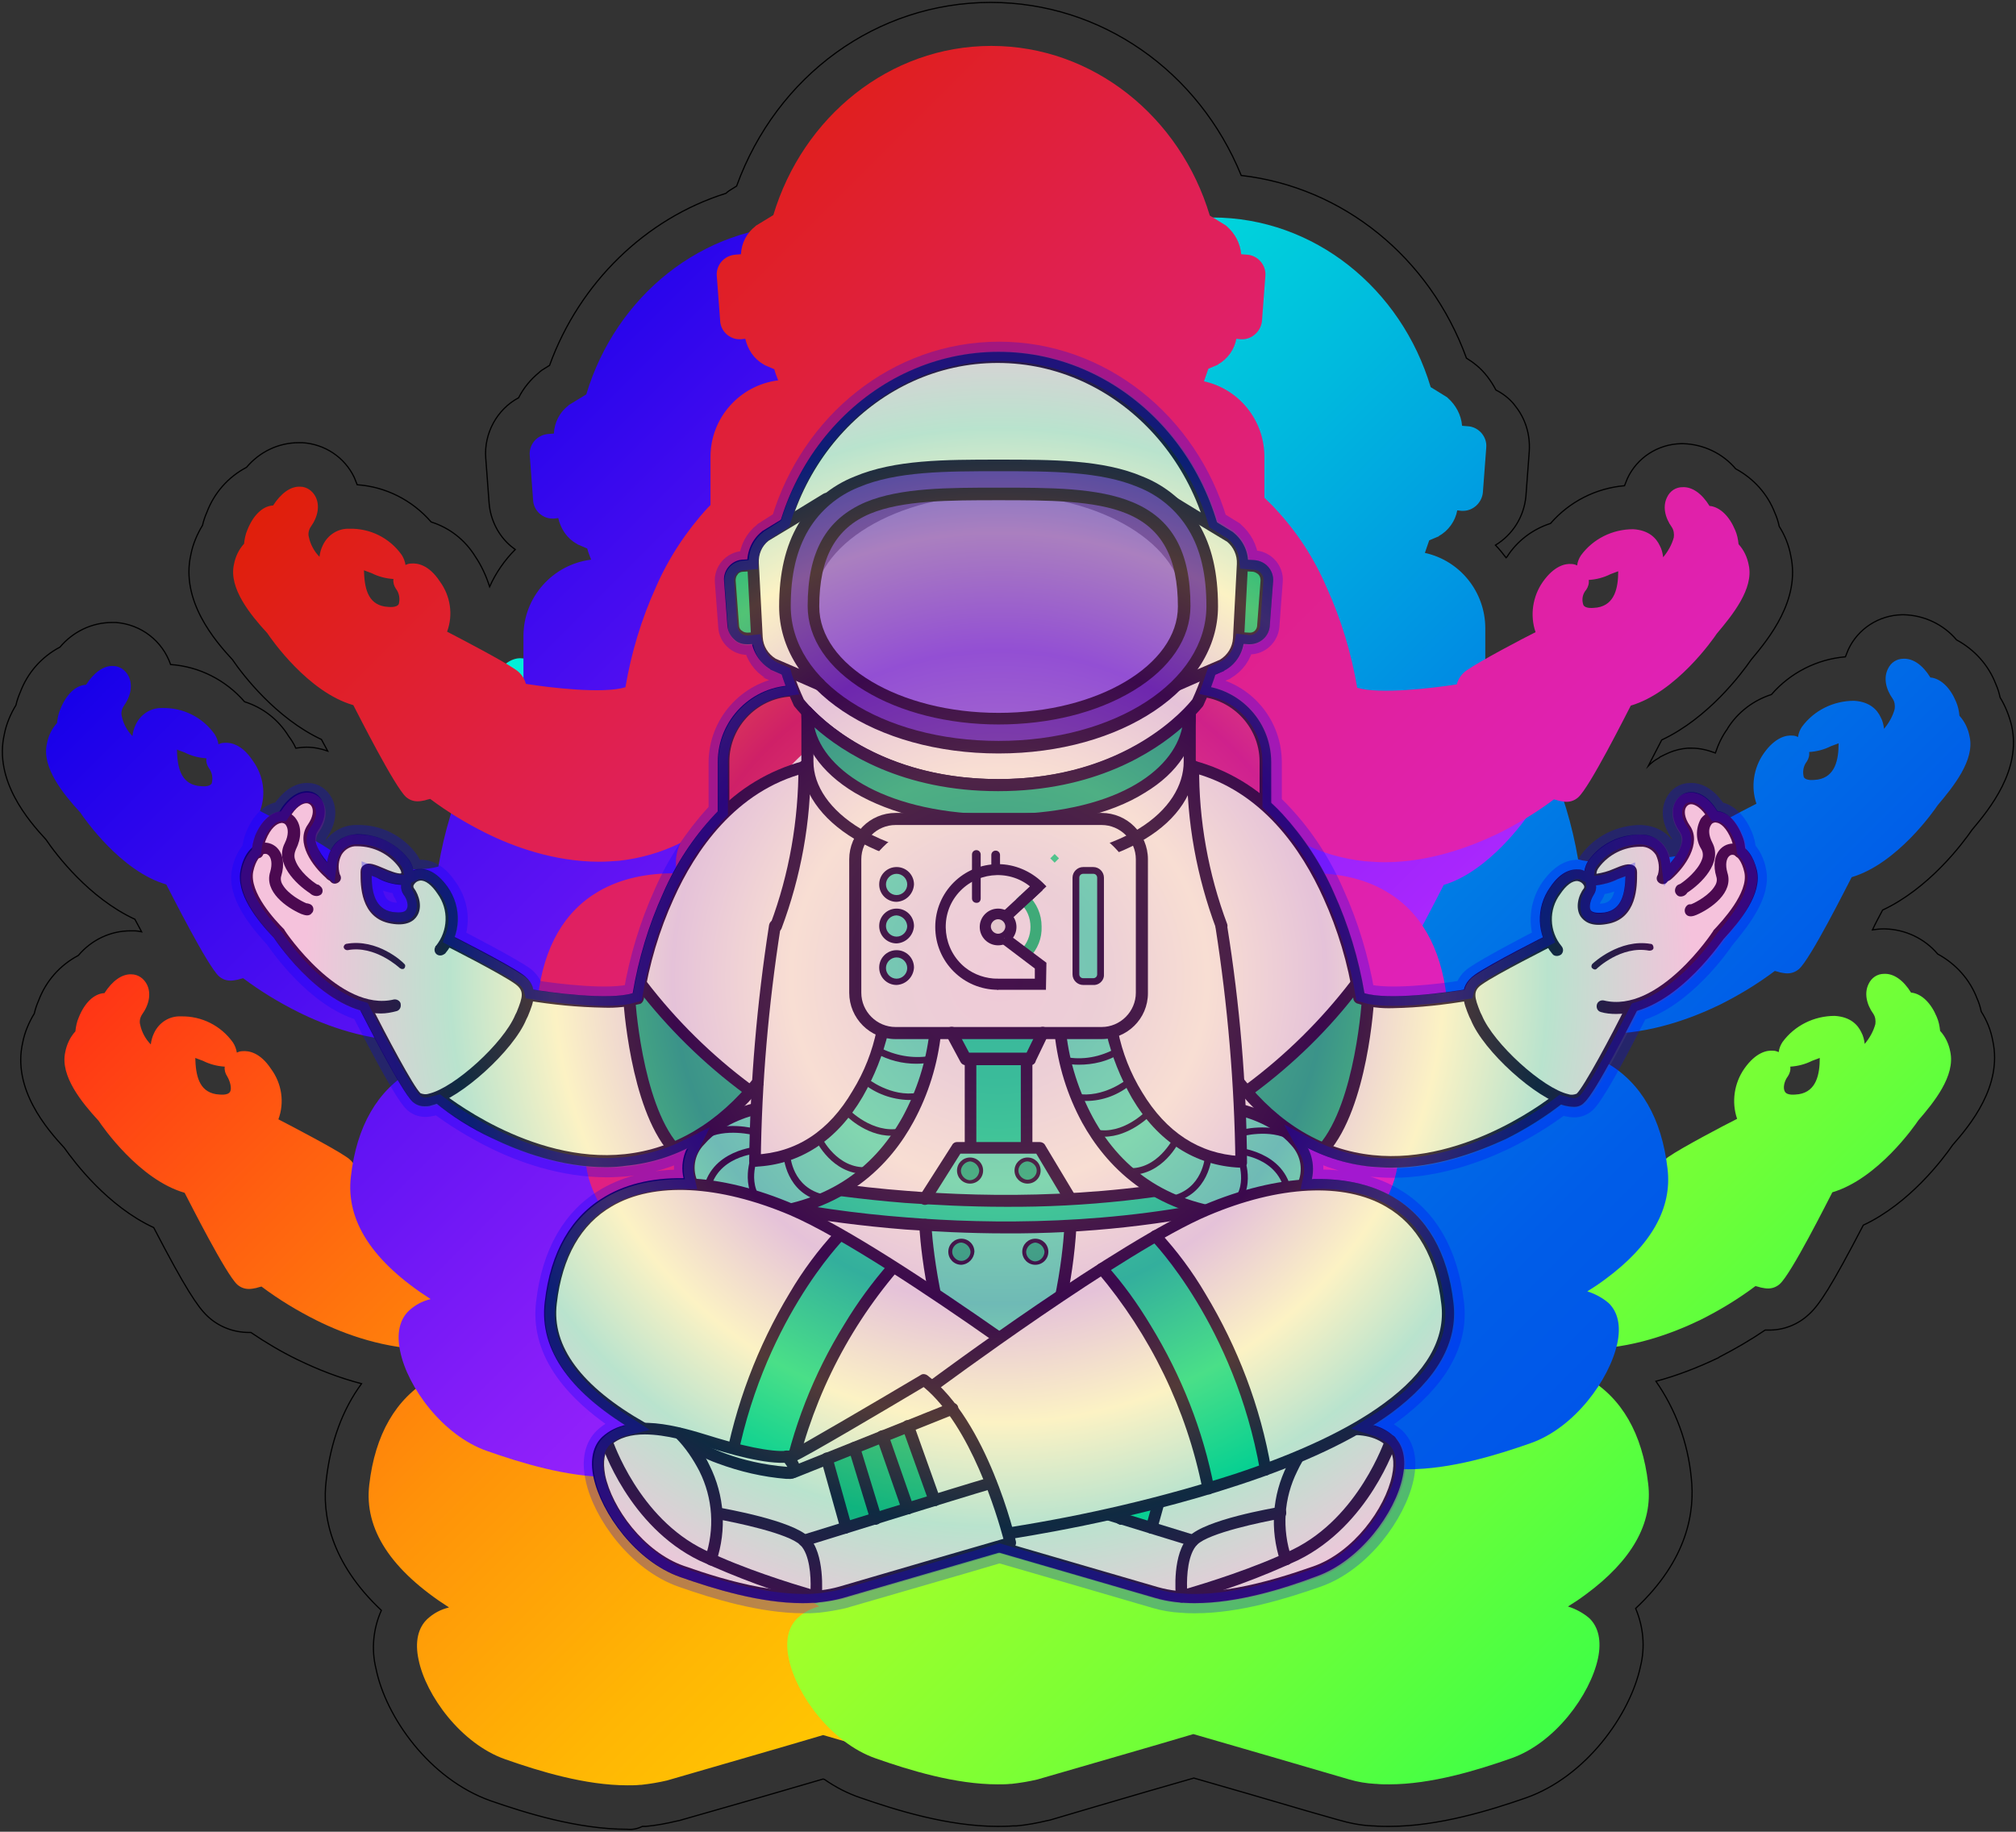 <?xml version="1.0" encoding="utf-8"?>
<!-- Generator: Adobe Illustrator 23.0.5, SVG Export Plug-In . SVG Version: 6.00 Build 0)  -->
<svg version="1.1" id="Layer_1" xmlns="http://www.w3.org/2000/svg" xmlns:xlink="http://www.w3.org/1999/xlink" x="0px" y="0px"
	 viewBox="0 0 417.1 379" style="enable-background:new 0 0 417.1 379;" xml:space="preserve">
<rect x="0" y="0" width="417.1" height="379" fill="#333333" stroke="none"/>
<style type="text/css">
	.st0{fill-rule:evenodd;clip-rule:evenodd;fill:url(#etr1rb30h02138_1_);}
	.st1{fill-rule:evenodd;clip-rule:evenodd;fill:url(#etr1rb30h02139_1_);}
	.st2{fill-rule:evenodd;clip-rule:evenodd;fill:url(#etr1rb30h02140_1_);}
	.st3{fill-rule:evenodd;clip-rule:evenodd;fill:url(#etr1rb30h02141_1_);}
	.st4{fill-rule:evenodd;clip-rule:evenodd;fill:url(#etr1rb30h02142_1_);}
	.st5{fill:#FEFEFE;}
	.st6{fill:#15003E;}
	.st7{fill:#5CF2CD;}
	.st8{fill:#09E3AC;}
	.st9{fill:#14BD92;}
	.st10{fill:#5A29C4;}
	.st11{fill:#8D60F7;}
	.st12{fill-rule:evenodd;clip-rule:evenodd;fill:#FFFFFF;}
	.st13{fill-rule:evenodd;clip-rule:evenodd;fill:#15003E;}
	.st14{fill-rule:evenodd;clip-rule:evenodd;fill:#0FCE7C;}
	.st15{fill-rule:evenodd;clip-rule:evenodd;fill:#EFF4EE;}
	.st16{fill-rule:evenodd;clip-rule:evenodd;fill:#25E899;}
	
		.st17{opacity:0.27;fill-rule:evenodd;clip-rule:evenodd;fill:url(#etr1rb30h02479_1_);stroke:#0000FF;stroke-width:4;stroke-miterlimit:10;enable-background:new    ;}
	.st18{fill:none;stroke:#000000;stroke-width:0.25;stroke-miterlimit:10;}
</style>
<title>Rainbow_Stickers2</title>
<g id="etr1rb30h021">
	<g id="git">
		<g id="orange">
			
				<linearGradient id="etr1rb30h02138_1_" gradientUnits="userSpaceOnUse" x1="164.146" y1="-455.32" x2="350.976" y2="-642.14" gradientTransform="matrix(1 0 0 -1 -88.41 -305.55)">
				<stop  offset="0" style="stop-color:#FF3515"/>
				<stop  offset="0.2" style="stop-color:#FF5F10"/>
				<stop  offset="0.46" style="stop-color:#FF9109"/>
				<stop  offset="0.69" style="stop-color:#FFB604"/>
				<stop  offset="0.88" style="stop-color:#FFCD01"/>
				<stop  offset="1" style="stop-color:#FFD500"/>
			</linearGradient>
			<path id="etr1rb30h02138" class="st0" d="M326.9,217.8c-0.3-1.6-1-3.1-2.1-4.3c-0.1-1-0.3-2-0.7-2.9c-1.2-2.9-3.1-4.7-5.1-5h-0.2
				c-1.6-2.6-3.6-4-5.6-3.9c-1.4,0-2.6,0.8-3.2,2.1c-0.9,1.8-0.5,4.1,1,6.2c0.4,0.6,0.5,1.4,0.4,2.1c-0.4,1.5-1.2,2.9-2.2,4.1
				c-0.1-0.8-0.3-1.7-0.7-2.4c-0.7-1.5-2.2-3.2-5.5-3.4c-4.3,0-8.3,2-10.8,5.4c-0.4,0.6-0.7,1.3-0.8,2.1c-0.4-0.2-0.8-0.3-1.2-0.3
				c-1.2-0.1-3.5,0.3-5.9,3.7c-2.1,3-2.7,6.9-1.5,10.4c-3,1.5-11.5,6-14.1,7.8c-1.1,0.7-1.9,1.8-2.2,3c-5,0.8-16.1,2.1-20.6,0.7
				c-1.2-7.1-3.3-14.1-6.3-20.7c-2.6-6.1-6.2-11.6-10.7-16.4c-0.7-0.8-1.5-1.5-2.2-2.2v-8.5c0-7.5-5.2-14-12.5-15.6
				c0.3-0.9,0.6-1.7,0.9-2.6l1.9-0.8c0.1,0,0.1,0,0.1-0.1l0,0c2-1.1,3.4-3.1,3.8-5.3l0.9,0.1h0.3c2.1,0,3.9-1.7,4.1-3.8l0.7-9.3
				c0.2-2.2-1.5-4.2-3.7-4.4c0,0-0.1,0-0.1,0l0,0l-1.2-0.1c-0.2-2.3-1.3-4.3-3-5.8l-0.1-0.1l-3.4-2.1c-6.1-20.4-24.1-35.1-45.2-35.1
				s-39,14.7-45.1,35l-3.6,2.2l-0.1,0.1c-1.8,1.4-2.9,3.5-3,5.8l-1.2,0.1c-1.1,0.1-2.1,0.6-2.8,1.4c-0.7,0.8-1.1,1.9-1,3l0.7,9.3
				c0.1,2.1,1.9,3.8,4,3.8h0.3l0.9-0.1c0.5,2.2,1.8,4.2,3.8,5.3c0.1,0,0.1,0,0.1,0.1l0,0l2.1,0.9c0.2,0.8,0.5,1.5,0.8,2.3
				c-8,1-14,7.8-14,15.8v10l-0.6,0.6c-4.4,4.8-8.1,10.4-10.7,16.4c-3,6.6-5.1,13.6-6.3,20.7c-4.6,1.4-15.6,0.1-20.6-0.7
				c-0.3-1.2-1.1-2.3-2.2-3c-2.6-1.8-11.2-6.3-14.1-7.8c1.3-3.5,0.7-7.4-1.5-10.4c-2.3-3.5-4.7-3.8-5.9-3.7c-0.4,0-0.8,0.1-1.2,0.3
				c-0.1-0.7-0.4-1.5-0.8-2.1c-2.5-3.5-6.5-5.5-10.8-5.4c-2.4-0.1-4.5,1.3-5.5,3.4c-0.4,0.8-0.6,1.6-0.7,2.4
				c-1.1-1.1-1.9-2.6-2.2-4.1c-0.2-0.7,0-1.5,0.4-2.1c1.5-2.1,1.9-4.4,1-6.2c-0.6-1.2-1.8-2.1-3.2-2.1c-2-0.1-4,1.4-5.6,3.9h-0.2
				c-2,0.2-3.9,2-5.1,5c-0.4,0.9-0.6,1.9-0.7,2.9c-1.1,1.2-1.8,2.7-2.1,4.3c-1.1,4.9,3.4,10.4,6.9,14.2c0.8,1.2,8.4,12.2,17.8,14.9
				c1,1.9,8.5,16.8,10.9,19c0.7,0.6,1.5,0.9,2.4,0.9c0.5,0,1-0.1,1.5-0.2c0.3-0.1,0.7-0.2,1.1-0.3c3.6,2.7,7.4,5,11.4,7
				c5.8,2.9,14.3,6,23.6,6c1.3,0,2.7-0.1,4.1-0.2c4.4-0.5,8.7-1.7,12.7-3.7c-1,2-1.2,4.2-0.7,6.3c-6.2-0.1-11.7,1.1-16.2,3.7
				c-7.1,4.1-11.4,11.5-12.6,21.9c-1.1,9.2,4.5,17.7,16.5,25.4c-1.7,0.4-3.2,1.2-4.5,2.4l0,0c-1.9,1.8-2.6,4.7-1.8,8.4
				c1.5,7.4,8.8,17.4,17.9,20.6c7.1,2.5,16.6,5.4,25.3,5.4c0.9,0,1.8,0,2.7-0.1h0.2c1.8-0.2,3.6-0.5,5.3-0.9
				c7.2-2.1,25.3-7.3,32.3-9.4c7,2,25.1,7.3,32.3,9.4c1.7,0.3,3.5,0.5,5.3,0.4l1-0.1l0.6-0.1c0.8,0,1.5-0.1,2.3-0.2
				c8.7,0,13.9-11.5,21-14c9.1-3.2,19.6-3.7,21.3-11c0.8-3.7,0.1-6.6-1.8-8.4l0,0c-1.3-1.1-2.8-1.9-4.4-2.4c1.3-0.8,2.5-1.6,3.7-2.5
				c9.5-7,13.9-14.7,12.9-22.9c-1.2-10.4-5.5-17.8-12.6-21.9c-4.6-2.7-10.3-3.9-16.7-3.7c0.5-2.2,0.1-4.5-1-6.5
				c4.2,2.2,8.7,3.5,13.4,4c1.4,0.1,2.7,0.2,4.1,0.2c9.3,0,17.8-3.2,23.6-6c4-2,7.8-4.3,11.4-7c0.4,0.1,0.8,0.2,1.1,0.3
				c0.5,0.1,1,0.2,1.5,0.2c0.9,0,1.7-0.3,2.4-0.9c2.4-2.1,9.9-17.1,10.9-19c9.4-2.8,17-13.7,17.8-14.9
				C323.5,228.2,328,222.7,326.9,217.8z M293.2,222.9c0.4-0.6,0.6-1.3,0.5-2c1.6-0.1,3.1-0.5,4.5-1.2c0.5-0.2,1.1-0.4,1.6-0.6
				c0,3.4-0.7,6.9-4.3,7.5c-0.9,0.1-2.4,0.3-2.9-0.5C292.3,225,292.5,223.8,293.2,222.9L293.2,222.9z M47.6,225.9
				c-0.5,0.8-2,0.6-2.9,0.5c-3.6-0.6-4.2-4-4.3-7.5c0.5,0.2,1.1,0.4,1.6,0.6c1.4,0.7,2.9,1.1,4.5,1.2c-0.1,0.7,0.1,1.4,0.5,2
				C47.6,223.7,48,225.2,47.6,225.9z"/>
		</g>
		<g id="green">
			
				<linearGradient id="etr1rb30h02139_1_" gradientUnits="userSpaceOnUse" x1="240.746" y1="-455.12" x2="429.688" y2="-644.052" gradientTransform="matrix(1 0 0 -1 -88.41 -305.55)">
				<stop  offset="0" style="stop-color:#EAFF15"/>
				<stop  offset="0.11" style="stop-color:#E1FF17"/>
				<stop  offset="0.3" style="stop-color:#CAFF1E"/>
				<stop  offset="0.52" style="stop-color:#A4FF29"/>
				<stop  offset="0.79" style="stop-color:#6FFF38"/>
				<stop  offset="1" style="stop-color:#3FFF46"/>
			</linearGradient>
			<path id="etr1rb30h02139" class="st1" d="M403.5,217.6c-0.3-1.6-1-3.1-2.1-4.3c-0.1-1-0.3-2-0.7-2.9c-1.2-2.9-3.1-4.7-5.1-5h-0.2
				c-1.6-2.6-3.6-4-5.6-3.9c-1.4,0-2.6,0.8-3.2,2.1c-0.9,1.8-0.5,4.1,1,6.2c0.4,0.6,0.5,1.4,0.4,2.1c-0.4,1.5-1.2,2.9-2.2,4.1
				c-0.1-0.8-0.3-1.7-0.7-2.4c-0.7-1.5-2.2-3.2-5.5-3.4c-4.3,0-8.3,2-10.8,5.4c-0.4,0.6-0.7,1.3-0.8,2.1c-0.4-0.2-0.8-0.3-1.2-0.3
				c-1.2-0.1-3.5,0.3-5.9,3.7c-2.1,3-2.7,6.9-1.5,10.4c-3,1.5-11.5,6-14.1,7.8c-1.1,0.7-1.9,1.8-2.2,3c-5,0.8-16.1,2.1-20.6,0.7
				c-1.2-7.1-3.3-14.1-6.3-20.7c-2.6-6.1-6.2-11.6-10.7-16.4c-0.7-0.8-1.5-1.5-2.2-2.2v-8.5c0-7.5-5.2-14-12.5-15.6
				c0.3-0.9,0.6-1.7,0.9-2.6l1.9-0.8c0.1,0,0.1,0,0.1-0.1l0,0c2-1.1,3.4-3.1,3.8-5.3l0.9,0.1h0.3c2.1,0,3.9-1.7,4.1-3.8l0.7-9.3
				c0.2-2.2-1.5-4.2-3.7-4.4c0,0-0.1,0-0.1,0l0,0l-1.2-0.1c-0.2-2.3-1.3-4.3-3-5.8l-0.1-0.1l-3.4-2.1c-6.1-20.4-24.1-35.1-45.2-35.1
				s-39,14.7-45.1,35l-3.6,2.2l-0.1,0.1c-1.8,1.4-2.9,3.5-3,5.8l-1.2,0.1c-1.1,0.1-2.1,0.6-2.8,1.4c-0.7,0.8-1.1,1.9-1,3l0.7,9.3
				c0.1,2.1,1.9,3.8,4,3.8h0.3l0.9-0.1c0.5,2.2,1.8,4.2,3.8,5.3c0.1,0,0.1,0,0.1,0.1l0,0l2.1,0.9c0.2,0.8,0.5,1.5,0.8,2.3
				c-8,1-14,7.8-14,15.8v10l-0.6,0.6c-4.4,4.8-8.1,10.4-10.7,16.4c-3,6.6-5.1,13.6-6.3,20.7c-4.6,1.4-15.6,0.1-20.6-0.7
				c-0.3-1.2-1.1-2.3-2.2-3c-2.6-1.8-11.2-6.3-14.1-7.8c1.3-3.5,0.7-7.4-1.5-10.4c-2.3-3.5-4.7-3.8-5.9-3.7c-0.4,0-0.8,0.1-1.2,0.3
				c-0.1-0.7-0.4-1.5-0.8-2.1c-2.5-3.5-6.5-5.5-10.8-5.4c-2.4-0.1-4.5,1.3-5.5,3.4c-0.4,0.8-0.6,1.6-0.7,2.4
				c-1.1-1.1-1.9-2.6-2.2-4.1c-0.2-0.7,0-1.5,0.4-2.1c1.5-2.1,1.9-4.4,1-6.2c-0.6-1.2-1.8-2.1-3.2-2.1c-2-0.1-4,1.4-5.6,3.9H98
				c-2,0.2-3.9,2-5.1,5c-0.4,0.9-0.6,1.9-0.7,2.9c-1.1,1.2-1.8,2.7-2.1,4.3c-1.1,4.9,3.4,10.4,6.9,14.2c0.8,1.2,8.4,12.2,17.8,14.9
				c1,1.9,8.5,16.8,10.9,19c0.7,0.6,1.5,0.9,2.4,0.9c0.5,0,1-0.1,1.5-0.2c0.3-0.1,0.7-0.2,1.1-0.3c3.6,2.7,7.4,5,11.4,7
				c5.8,2.9,14.3,6,23.6,6c1.3,0,2.7-0.1,4.1-0.2c4.4-0.5,8.7-1.7,12.7-3.7c-1,2-1.2,4.2-0.7,6.3c-6.2-0.1-11.7,1.1-16.2,3.7
				c-7.1,4.1-11.4,11.5-12.6,21.9c-1.1,9.2,4.5,17.7,16.5,25.4c-1.7,0.4-3.2,1.2-4.5,2.4l0,0c-1.9,1.8-2.6,4.7-1.8,8.4
				c1.5,7.4,8.8,17.4,17.9,20.6c7.1,2.5,16.6,5.4,25.3,5.4c0.9,0,1.8,0,2.7-0.1h0.2c1.8-0.2,3.6-0.5,5.3-0.9
				c7.2-2.1,25.3-7.3,32.3-9.4c7,2,25.1,7.3,32.3,9.4c1.7,0.5,3.5,0.8,5.3,0.9h0.2c0.9,0.1,1.8,0.1,2.7,0.1c8.7,0,18.2-2.9,25.3-5.4
				c9.1-3.2,16.3-13.2,17.9-20.6c0.8-3.7,0.1-6.6-1.8-8.4l0,0c-1.3-1.1-2.8-1.9-4.4-2.4c1.3-0.8,2.5-1.6,3.7-2.5
				c9.5-7,13.9-14.7,12.9-22.9c-1.2-10.4-5.5-17.8-12.6-21.9c-4.6-2.7-10.3-3.9-16.7-3.7c0.5-2.2,0.1-4.5-1-6.5
				c4.2,2.2,8.7,3.5,13.4,4c1.4,0.1,2.7,0.2,4.1,0.2c9.3,0,17.8-3.2,23.6-6c4-2,7.8-4.3,11.4-7c0.4,0.1,0.8,0.2,1.1,0.3
				c0.5,0.1,1,0.2,1.5,0.2c0.9,0,1.7-0.3,2.4-0.9c2.4-2.1,9.9-17.1,10.9-19c9.4-2.8,17-13.7,17.8-14.9
				C400.1,228.1,404.6,222.6,403.5,217.6z M369.9,222.7c0.4-0.6,0.6-1.3,0.5-2c1.6-0.1,3.1-0.5,4.5-1.2c0.5-0.2,1.1-0.4,1.6-0.6
				c0,3.4-0.7,6.9-4.3,7.5c-0.9,0.1-2.4,0.3-2.9-0.5S369.2,223.6,369.9,222.7L369.9,222.7z M124.2,225.7c-0.5,0.8-2,0.6-2.9,0.5
				c-3.6-0.6-4.2-4-4.3-7.5c0.5,0.2,1.1,0.4,1.6,0.6c1.4,0.7,2.9,1.1,4.5,1.2c-0.1,0.7,0.1,1.4,0.5,2
				C124.2,223.5,124.6,225,124.2,225.7z"/>
		</g>
		<g id="blue">
			
				<linearGradient id="etr1rb30h02140_1_" gradientUnits="userSpaceOnUse" x1="244.746" y1="-389.92" x2="433.688" y2="-578.852" gradientTransform="matrix(1 0 0 -1 -88.41 -305.55)">
				<stop  offset="0" style="stop-color:#00FFD7"/>
				<stop  offset="0" style="stop-color:#00F0D9"/>
				<stop  offset="0.3" style="stop-color:#00B9DE"/>
				<stop  offset="0.52" style="stop-color:#008EE3"/>
				<stop  offset="0.72" style="stop-color:#0070E6"/>
				<stop  offset="0.88" style="stop-color:#005DE8"/>
				<stop  offset="1" style="stop-color:#0056E9"/>
			</linearGradient>
			<path id="etr1rb30h02140" class="st2" d="M407.5,152.4c-0.3-1.6-1-3.1-2.1-4.3c-0.1-1-0.3-2-0.7-2.9c-1.2-2.9-3.1-4.7-5.1-5h-0.2
				c-1.6-2.6-3.6-4-5.6-3.9c-1.4,0-2.6,0.8-3.2,2.1c-0.9,1.8-0.5,4.1,1,6.2c0.4,0.6,0.5,1.4,0.4,2.1c-0.4,1.5-1.2,2.9-2.2,4.1
				c-0.1-0.8-0.3-1.7-0.7-2.4c-0.7-1.5-2.2-3.2-5.5-3.4c-4.3,0-8.3,2-10.8,5.4c-0.4,0.6-0.7,1.3-0.8,2.1c-0.4-0.2-0.8-0.3-1.2-0.3
				c-1.2-0.1-3.5,0.3-5.9,3.7c-2.1,3-2.7,6.9-1.5,10.4c-3,1.5-11.5,6-14.1,7.8c-1.1,0.7-1.9,1.8-2.2,3c-5,0.8-16.1,2.1-20.6,0.7
				c-1.2-7.1-3.3-14.1-6.3-20.7c-2.6-6.1-6.2-11.6-10.7-16.4c-0.7-0.8-1.5-1.5-2.2-2.2V130c0-7.5-5.2-14-12.5-15.6
				c0.3-0.9,0.6-1.7,0.9-2.6l1.9-0.8c0.1,0,0.1,0,0.1-0.1l0,0c2-1.1,3.4-3.1,3.8-5.3l0.9,0.1h0.3c2.1,0,3.9-1.7,4.1-3.8l0.7-9.3
				c0.2-2.2-1.5-4.2-3.7-4.4c0,0-0.1,0-0.1,0l0,0l-1.2-0.1c-0.2-2.3-1.3-4.3-3-5.8l-0.1-0.1l-3.4-2.1C289.9,59.7,271.9,45,250.8,45
				s-39,14.7-45.1,35l-3.6,2.2l-0.1,0.1c-1.8,1.4-2.9,3.5-3,5.8l-1.2,0.1c-1.1,0.1-2.1,0.6-2.8,1.4c-0.7,0.8-1.1,1.9-1,3l0.7,9.3
				c0.1,2.1,1.9,3.8,4,3.8h0.3l0.9-0.1c0.5,2.2,1.8,4.2,3.8,5.3c0.1,0,0.1,0,0.1,0.1l0,0l2.1,0.9c0.2,0.8,0.5,1.5,0.8,2.3
				c-8,1-14,7.8-14,15.8v10l-0.6,0.6c-4.4,4.8-8.1,10.4-10.7,16.4c-3,6.6-5.1,13.6-6.3,20.7c-4.6,1.4-15.6,0.1-20.6-0.7
				c-0.3-1.2-1.1-2.3-2.2-3c-2.6-1.8-11.2-6.3-14.1-7.8c1.3-3.5,0.7-7.4-1.5-10.4c-2.3-3.5-4.7-3.8-5.9-3.7c-0.4,0-0.8,0.1-1.2,0.3
				c-0.1-0.7-0.4-1.5-0.8-2.1c-2.5-3.5-6.5-5.5-10.8-5.4c-2.4-0.1-4.5,1.3-5.5,3.4c-0.4,0.8-0.6,1.6-0.7,2.4
				c-1.1-1.1-1.9-2.6-2.2-4.1c-0.2-0.7,0-1.5,0.4-2.1c1.5-2.1,1.9-4.4,1-6.2c-0.6-1.2-1.8-2.1-3.2-2.1c-2-0.1-4,1.4-5.6,3.9H102
				c-2,0.2-3.9,2-5.1,5c-0.4,0.9-0.6,1.9-0.7,2.9c-1.1,1.2-1.8,2.7-2.1,4.3c-1.1,4.9,3.4,10.4,6.9,14.2c0.8,1.2,8.4,12.2,17.8,14.9
				c1,1.9,8.5,16.8,10.9,19c0.7,0.6,1.5,0.9,2.4,0.9c0.5,0,1-0.1,1.5-0.2c0.3-0.1,0.7-0.2,1.1-0.3c3.6,2.7,7.4,5,11.4,7
				c5.8,2.9,14.3,6,23.6,6c1.3,0,2.7-0.1,4.1-0.2c4.4-0.5,8.7-1.7,12.7-3.7c-1,2-1.2,4.2-0.7,6.3c-6.2-0.1-11.7,1.1-16.2,3.7
				c-7.1,4.1-11.4,11.5-12.6,21.9c-1.1,9.2,4.5,17.7,16.5,25.4c-1.7,0.4-3.2,1.2-4.5,2.4l0,0c-1.9,1.8-2.6,4.7-1.8,8.4
				c1.5,7.4,8.8,17.4,17.9,20.6c7.1,2.5,16.6,5.4,25.3,5.4c0.9,0,1.8,0,2.7-0.1h0.2c1.8-0.2,3.6-0.5,5.3-0.9
				c7.2-2.1,25.3-7.3,32.3-9.4c7,2,25.1,7.3,32.3,9.4c1.7,0.5,3.5,0.8,5.3,0.9h0.2c0.9,0.1,1.8,0.1,2.7,0.1c8.7,0,18.2-2.9,25.3-5.4
				c9.1-3.2,16.3-13.2,17.9-20.6c0.8-3.7,0.1-6.6-1.8-8.4l0,0c-1.3-1.1-2.8-1.9-4.4-2.4c1.3-0.8,2.5-1.6,3.7-2.5
				c9.5-7,13.9-14.7,12.9-22.9c-1.2-10.4-5.5-17.8-12.6-21.9c-4.6-2.7-10.3-3.9-16.7-3.7c0.5-2.2,0.1-4.5-1-6.5
				c4.2,2.2,8.7,3.5,13.4,4c1.4,0.1,2.7,0.2,4.1,0.2c9.3,0,17.8-3.2,23.6-6c4-2,7.8-4.3,11.4-7c0.4,0.1,0.8,0.2,1.1,0.3
				c0.5,0.1,1,0.2,1.5,0.2c0.9,0,1.7-0.3,2.4-0.9c2.4-2.1,9.9-17.1,10.9-19c9.4-2.8,17-13.7,17.8-14.9
				C404.1,162.8,408.6,157.3,407.5,152.4z M373.8,157.6c0.4-0.6,0.6-1.3,0.5-2c1.6-0.1,3.1-0.5,4.5-1.2c0.5-0.2,1.1-0.4,1.6-0.6
				c0,3.4-0.7,6.9-4.3,7.5c-0.9,0.1-2.4,0.3-2.9-0.5C372.9,159.7,373.1,158.5,373.8,157.6L373.8,157.6z M128.1,160.6
				c-0.5,0.8-2,0.6-2.9,0.5c-3.6-0.6-4.2-4-4.3-7.5c0.5,0.2,1.1,0.4,1.6,0.6c1.4,0.7,2.9,1.1,4.5,1.2c-0.1,0.7,0.1,1.4,0.5,2
				C128.2,158.3,128.6,159.8,128.1,160.6z"/>
		</g>
		<g id="purple">
			
				<linearGradient id="etr1rb30h02141_1_" gradientUnits="userSpaceOnUse" x1="160.346" y1="-391.52" x2="349.288" y2="-580.452" gradientTransform="matrix(1 0 0 -1 -88.41 -305.55)">
				<stop  offset="0" style="stop-color:#1700E9"/>
				<stop  offset="0.33" style="stop-color:#5510F2"/>
				<stop  offset="0.64" style="stop-color:#891EF9"/>
				<stop  offset="0.87" style="stop-color:#AA27FD"/>
				<stop  offset="1" style="stop-color:#B62AFF"/>
			</linearGradient>
			<path id="etr1rb30h02141" class="st3" d="M323.1,154c-0.3-1.6-1-3.1-2.1-4.3c-0.1-1-0.3-2-0.7-2.9c-1.2-2.9-3.1-4.7-5.1-5H315
				c-1.6-2.6-3.6-4-5.6-3.9c-1.4,0-2.6,0.8-3.2,2.1c-0.9,1.8-0.5,4.1,1,6.2c0.4,0.6,0.5,1.4,0.4,2.1c-0.4,1.5-1.2,2.9-2.2,4.1
				c-0.1-0.8-0.3-1.7-0.7-2.4c-0.7-1.5-2.2-3.2-5.5-3.4c-4.3,0-8.3,2-10.8,5.4c-0.4,0.6-0.7,1.3-0.8,2.1c-0.4-0.2-0.8-0.3-1.2-0.3
				c-1.2-0.1-3.5,0.3-5.9,3.7c-2.1,3-2.7,6.9-1.5,10.4c-3,1.5-11.5,6-14.1,7.8c-1.1,0.7-1.9,1.8-2.2,3c-5,0.8-16.1,2.1-20.6,0.7
				c-1.2-7.1-3.3-14.1-6.3-20.7c-2.6-6.1-6.2-11.6-10.7-16.4c-0.7-0.8-1.5-1.5-2.2-2.2v-8.5c0-7.5-5.2-14-12.5-15.6
				c0.3-0.9,0.6-1.7,0.9-2.6l1.9-0.8c0.1,0,0.1,0,0.1-0.1l0,0c2-1.1,3.4-3.1,3.8-5.3l0.9,0.1h0.3c2.1,0,3.9-1.7,4.1-3.8l0.7-9.3
				c0.2-2.2-1.5-4.2-3.7-4.4c0,0-0.1,0-0.1,0l0,0l-1.2-0.1c-0.2-2.3-1.3-4.3-3-5.8l-0.1-0.1l-3.4-2.1c-6.1-20.4-24.1-35.1-45.2-35.1
				s-39,14.7-45.1,35l-3.6,2.2l-0.1,0.1c-1.8,1.4-2.9,3.5-3,5.8l-1.2,0.1c-1.1,0.1-2.1,0.6-2.8,1.4c-0.7,0.8-1.1,1.9-1,3l0.7,9.3
				c0.1,2.1,1.9,3.8,4,3.8h0.3l0.9-0.1c0.5,2.2,1.8,4.2,3.8,5.3c0.1,0,0.1,0,0.1,0.1l0,0l2.1,0.9c0.2,0.8,0.5,1.5,0.8,2.3
				c-8,1-14,7.8-14,15.8v10l-0.6,0.6c-4.4,4.8-8.1,10.4-10.7,16.4c-3,6.6-5.1,13.6-6.3,20.7c-4.6,1.4-15.6,0.1-20.6-0.7
				c-0.3-1.2-1.1-2.3-2.2-3c-2.6-1.8-11.2-6.3-14.1-7.8c1.3-3.5,0.7-7.4-1.5-10.4c-2.3-3.5-4.7-3.8-5.9-3.7c-0.4,0-0.8,0.1-1.2,0.3
				c-0.1-0.7-0.4-1.5-0.8-2.1c-2.5-3.5-6.5-5.5-10.8-5.4c-2.4-0.1-4.5,1.3-5.5,3.4c-0.4,0.8-0.6,1.6-0.7,2.4
				c-1.1-1.1-1.9-2.6-2.2-4.1c-0.2-0.7,0-1.5,0.4-2.1c1.5-2.1,1.9-4.4,1-6.2c-0.6-1.2-1.8-2.1-3.2-2.1c-2-0.1-4,1.4-5.6,3.9h-0.2
				c-2,0.2-3.9,2-5.1,5c-0.4,0.9-0.6,1.9-0.7,2.9c-1.1,1.2-1.8,2.7-2.1,4.3c-1.1,4.9,3.4,10.4,6.9,14.2c0.8,1.2,8.4,12.2,17.8,14.9
				c1,1.9,8.5,16.8,10.9,19c0.7,0.6,1.5,0.9,2.4,0.9c0.5,0,1-0.1,1.5-0.2c0.3-0.1,0.7-0.2,1.1-0.3c3.6,2.7,7.4,5,11.4,7
				c5.8,2.9,14.3,6,23.6,6c1.3,0,2.7-0.1,4.1-0.2c4.4-0.5,8.7-1.7,12.7-3.7c-1,2-1.2,4.2-0.7,6.3c-6.2-0.1-11.7,1.1-16.2,3.7
				c-7.1,4.1-11.4,11.5-12.6,21.9c-1.1,9.2,4.5,17.7,16.5,25.4c-1.7,0.4-3.2,1.2-4.5,2.4l0,0c-1.9,1.8-2.6,4.7-1.8,8.4
				c1.5,7.4,8.8,17.4,17.9,20.6c7.1,2.5,16.6,5.4,25.3,5.4c0.9,0,1.8,0,2.7-0.1h0.2c1.8-0.2,3.6-0.5,5.3-0.9
				c7.2-2.1,25.3-7.3,32.3-9.4c7,2,25.1,7.3,32.3,9.4c1.7,0.5,3.5,0.8,5.3,0.9h0.2c0.9,0.1,1.8,0.1,2.7,0.1c8.7,0,18.2-2.9,25.3-5.4
				c9.1-3.2,16.3-13.2,17.9-20.6c0.8-3.7,0.1-6.6-1.8-8.4l0,0c-1.3-1.1-2.8-1.9-4.4-2.4c1.3-0.8,2.5-1.6,3.7-2.5
				c9.5-7,13.9-14.7,12.9-22.9c-1.2-10.4-5.5-17.8-12.6-21.9c-4.6-2.7-10.3-3.9-16.7-3.7c0.5-2.2,0.1-4.5-1-6.5
				c4.2,2.2,8.7,3.5,13.4,4c1.4,0.1,2.7,0.2,4.1,0.2c9.3,0,17.8-3.2,23.6-6c4-2,7.8-4.3,11.4-7c0.4,0.1,0.8,0.2,1.1,0.3
				c0.5,0.1,1,0.2,1.5,0.2c0.9,0,1.7-0.3,2.4-0.9c2.4-2.1,9.9-17.1,10.9-19c9.4-2.8,17-13.7,17.8-14.9
				C319.7,164.4,324.2,158.9,323.1,154z M289.4,159.1c0.4-0.6,0.6-1.3,0.5-2c1.6-0.1,3.1-0.5,4.5-1.2c0.5-0.2,1.1-0.4,1.6-0.6
				c0,3.4-0.7,6.9-4.3,7.5c-0.9,0.1-2.4,0.3-2.9-0.5C288.5,161.2,288.7,160,289.4,159.1z M43.8,162.1c-0.5,0.8-2,0.6-2.9,0.5
				c-3.6-0.6-4.2-4-4.3-7.5c0.5,0.2,1.1,0.4,1.6,0.6c1.4,0.7,2.9,1.1,4.5,1.2c-0.1,0.7,0.1,1.4,0.5,2
				C43.9,159.8,44.1,161,43.8,162.1z"/>
		</g>
		<g id="red">
			
				<linearGradient id="etr1rb30h02142_1_" gradientUnits="userSpaceOnUse" x1="199.046" y1="-354.42" x2="387.988" y2="-543.352" gradientTransform="matrix(1 0 0 -1 -88.41 -305.55)">
				<stop  offset="0" style="stop-color:#E01F00"/>
				<stop  offset="0" style="stop-color:#E01F0A"/>
				<stop  offset="0.29" style="stop-color:#E0204A"/>
				<stop  offset="0.53" style="stop-color:#E0207D"/>
				<stop  offset="0.73" style="stop-color:#E021A2"/>
				<stop  offset="0.9" style="stop-color:#E021B9"/>
				<stop  offset="1" style="stop-color:#E021C1"/>
			</linearGradient>
			<path id="etr1rb30h02142" class="st4" d="M361.8,116.9c-0.3-1.6-1-3.1-2.1-4.3c-0.1-1-0.3-2-0.7-2.9c-1.2-2.9-3.1-4.7-5.1-5h-0.2
				c-1.6-2.6-3.6-4-5.6-3.9c-1.4,0-2.6,0.8-3.2,2.1c-0.9,1.8-0.5,4.1,1,6.2c0.4,0.6,0.5,1.4,0.4,2.1c-0.4,1.5-1.2,2.9-2.2,4.1
				c-0.1-0.8-0.3-1.7-0.7-2.4c-0.7-1.5-2.2-3.2-5.5-3.4c-4.3,0-8.3,2-10.8,5.4c-0.4,0.6-0.7,1.3-0.8,2.1c-0.4-0.2-0.8-0.3-1.2-0.3
				c-1.2-0.1-3.5,0.3-5.9,3.7c-2.1,3-2.7,6.9-1.5,10.4c-3,1.5-11.5,6-14.1,7.8c-1.1,0.7-1.9,1.8-2.2,3c-5,0.8-16.1,2.1-20.6,0.7
				c-1.2-7.1-3.3-14.1-6.3-20.7c-2.6-6.1-6.2-11.6-10.7-16.4c-0.7-0.8-1.5-1.5-2.2-2.2v-8.5c0-7.5-5.2-14-12.5-15.6
				c0.3-0.9,0.6-1.7,0.9-2.6l1.9-0.8c0.1,0,0.1,0,0.1-0.1l0,0c2-1.1,3.4-3.1,3.8-5.3l0.9,0.1h0.3c2.1,0,3.9-1.7,4.1-3.8l0.7-9.3
				c0.2-2.2-1.5-4.2-3.7-4.4c0,0-0.1,0-0.1,0l0,0l-1.2-0.1c-0.2-2.3-1.3-4.3-3-5.8l-0.1-0.1l-3.4-2.1c-6.1-20.4-24.1-35.1-45.2-35.1
				s-39,14.7-45.1,35l-3.6,2.2l-0.1,0.1c-1.8,1.4-2.9,3.5-3,5.8l-1.2,0.1c-1.1,0.1-2.1,0.6-2.8,1.4c-0.7,0.8-1.1,1.9-1,3l0.7,9.3
				c0.1,2.1,1.9,3.8,4,3.8h0.3l0.9-0.1c0.5,2.2,1.8,4.2,3.8,5.3c0.1,0,0.1,0,0.1,0.1l0,0l2.1,0.9c0.2,0.8,0.5,1.5,0.8,2.3
				c-8,1-14,7.8-14,15.8v10l-0.6,0.6c-4.4,4.8-8.1,10.4-10.7,16.4c-3,6.6-5.1,13.6-6.3,20.7c-4.6,1.4-15.6,0.1-20.6-0.7
				c-0.3-1.2-1.1-2.3-2.2-3c-2.6-1.8-11.2-6.3-14.1-7.8c1.3-3.5,0.7-7.4-1.5-10.4c-2.3-3.5-4.7-3.8-5.9-3.7c-0.4,0-0.8,0.1-1.2,0.3
				c-0.1-0.7-0.4-1.5-0.8-2.1c-2.5-3.5-6.5-5.5-10.8-5.4c-2.4-0.1-4.5,1.3-5.5,3.4c-0.4,0.8-0.6,1.6-0.7,2.4
				c-1.1-1.1-1.9-2.6-2.2-4.1c-0.2-0.7,0-1.5,0.4-2.1c1.5-2.1,1.9-4.4,1-6.2c-0.6-1.2-1.8-2.1-3.2-2.1c-2-0.1-4,1.4-5.6,3.9h-0.2
				c-2,0.2-3.9,2-5.1,5c-0.4,0.9-0.6,1.9-0.7,2.9c-1.1,1.2-1.8,2.7-2.1,4.3c-1.1,4.9,3.4,10.4,6.9,14.2c0.8,1.2,8.4,12.2,17.8,14.9
				c1,1.9,8.5,16.8,10.9,19c0.7,0.6,1.5,0.9,2.4,0.9c0.5,0,1-0.1,1.5-0.2c0.3-0.1,0.7-0.2,1.1-0.3c3.6,2.7,7.4,5,11.4,7
				c5.8,2.9,14.3,6,23.6,6c1.3,0,2.7-0.1,4.1-0.2c4.4-0.5,8.7-1.7,12.7-3.7c-1,2-1.2,4.2-0.7,6.3c-6.2-0.1-11.7,1.1-16.2,3.7
				c-7.1,4.1-11.4,11.5-12.6,21.9c-1.1,9.2,4.5,17.7,16.5,25.4c-1.7,0.4-3.2,1.2-4.5,2.4l0,0c-1.9,1.8-2.6,4.7-1.8,8.4
				c1.5,7.4,8.8,17.4,17.9,20.6c7.1,2.5,16.6,5.4,25.3,5.4c0.9,0,1.8,0,2.7-0.1h0.2c1.8-0.2,3.6-0.5,5.3-0.9
				c7.2-2.1,25.3-7.3,32.3-9.4c7,2,25.1,7.3,32.3,9.4c1.7,0.5,3.5,0.8,5.3,0.9h0.2c0.9,0.1,1.8,0.1,2.7,0.1c8.7,0,18.2-2.9,25.3-5.4
				c9.1-3.2,16.3-13.2,17.9-20.6c0.8-3.7,0.1-6.6-1.8-8.4l0,0c-1.3-1.1-2.8-1.9-4.4-2.4c1.3-0.8,2.5-1.6,3.7-2.5
				c9.5-7,13.9-14.7,12.9-22.9c-1.2-10.4-5.5-17.8-12.6-21.9c-4.6-2.7-10.3-3.9-16.7-3.7c0.5-2.2,0.1-4.5-1-6.5
				c4.2,2.2,8.7,3.5,13.4,4c1.4,0.1,2.7,0.2,4.1,0.2c9.3,0,17.8-3.2,23.6-6c4-2,7.8-4.3,11.4-7c0.4,0.1,0.8,0.2,1.1,0.3
				c0.5,0.1,1,0.2,1.5,0.2c0.9,0,1.7-0.3,2.4-0.9c2.4-2.1,9.9-17.1,10.9-19c9.4-2.8,17-13.7,17.8-14.9
				C358.4,127.3,362.9,121.8,361.8,116.9z M328.2,122c0.4-0.6,0.6-1.3,0.5-2c1.6-0.1,3.1-0.5,4.5-1.2c0.5-0.2,1.1-0.4,1.6-0.6
				c0,3.4-0.7,6.9-4.3,7.5c-0.9,0.1-2.4,0.3-2.9-0.5C327.2,124.1,327.4,122.9,328.2,122L328.2,122z M82.5,125
				c-0.5,0.8-2,0.6-2.9,0.5c-3.6-0.6-4.2-4-4.3-7.5c0.5,0.2,1.1,0.4,1.6,0.6c1.4,0.7,2.9,1.1,4.5,1.2c-0.1,0.7,0.1,1.4,0.5,2
				C82.6,122.7,82.8,123.9,82.5,125z"/>
		</g>
		<g id="main">
			<g id="etr1rb30h02144">
				<path id="etr1rb30h02145" class="st5" d="M211.5,270h-11.4c-27.8,0-50.4-22.5-50.4-50.4c0,0,0,0,0,0l0,0v-26.4
					c0-27.8,22.5-50.4,50.4-50.4c0,0,0,0,0,0h11.4c27.8,0,50.4,22.5,50.4,50.4c0,0,0,0,0,0l0,0v26.4
					C261.9,247.4,239.3,270,211.5,270z"/>
			</g>
			<g id="etr1rb30h02146">
				<path id="etr1rb30h02147" class="st6" d="M247.1,271.2h-82.7c-8.8,0-15.9-7.1-15.9-15.9c0,0,0,0,0,0v-97.6
					c0-8.8,7.1-15.9,15.9-15.9c0,0,0,0,0,0h82.7c8.8,0,15.9,7.1,15.9,15.9c0,0,0,0,0,0v97.6c0,8.7-7,15.8-15.7,15.9L247.1,271.2z
					 M164.4,144.1c-7.4,0-13.5,6.1-13.5,13.5v97.6c0,7.4,6.1,13.5,13.5,13.5h82.7c7.4,0,13.5-6.1,13.5-13.5v-97.6
					c0-7.4-6.1-13.5-13.5-13.5H164.4z"/>
			</g>
			<g id="etr1rb30h02148">
				<path id="etr1rb30h02149" class="st5" d="M256.5,259.6c-0.1-1.6-0.2-3.3-0.1-4.9l0.4-14.3c-0.2-16.3-1.5-32.7-4.1-48.8
					c0,0-7.5-23.3-5.9-33.1l-80.1,1.9c0,0-0.3,19.7-6.3,31.2c-2.6,16-3.9,32.3-4.1,48.5l0.4,14.5c0,0.7,0,2.4-0.1,4.8
					C170.9,262.3,213.1,268.7,256.5,259.6z"/>
			</g>
			<g id="etr1rb30h02150">
				<path id="etr1rb30h02151" class="st5" d="M166.4,158.4c-29.1,7.5-34.4,47.9-34.4,47.9c-5.6,2.4-24.8-2-24.8-2l-17.6,21.1
					c0,0,39.4,33.5,67.4-1.7l5.5-2.8L166.4,158.4z"/>
			</g>
			<g id="etr1rb30h02152">
				<path id="etr1rb30h02153" class="st5" d="M246.8,158.6c29.1,7.5,34.4,47.9,34.4,47.9c5.6,2.4,24.8-2,24.8-2l17.7,21.1
					c0,0-39.4,33.5-67.4-1.7l-5.5-2.8L246.8,158.6z"/>
			</g>
			<g id="etr1rb30h02154">
				<g id="etr1rb30h02155">
					<polygon id="etr1rb30h02156" class="st7" points="191.4,247.9 198.1,237.4 215.1,237.4 221.4,247.9 					"/>
				</g>
			</g>
			<g id="etr1rb30h02157">
				<g id="etr1rb30h02158">
					<polygon id="etr1rb30h02159" class="st7" points="195.5,248.6 200.3,241 212.6,241 217.1,248.6 					"/>
				</g>
			</g>
			<g id="etr1rb30h02160">
				<g id="etr1rb30h02161">
					<path id="etr1rb30h02162" class="st7" d="M191.4,253.5c0,0,0.8,17.3,7.7,33.1c2.4,0.8,4.9,1.1,7.4,1c2.5,0,5-0.4,7.4-1
						c6.9-15.8,7.5-32.5,7.5-32.5s-9.2,0.1-15.2,0S191.4,253.5,191.4,253.5z"/>
				</g>
			</g>
			<g id="etr1rb30h02163">
				<g id="etr1rb30h02164">
					<path id="etr1rb30h02165" class="st8" d="M155.8,243.1c0,0,50.4,12.1,101,0v5.5c-50.6,12.1-101,0-101,0L155.8,243.1z"/>
				</g>
			</g>
			<g id="etr1rb30h02166">
				<g id="etr1rb30h02167">
					<rect id="etr1rb30h02168" x="200.8" y="219.4" class="st8" width="11.6" height="17.7"/>
				</g>
			</g>
			<g id="etr1rb30h02169">
				<g id="etr1rb30h02170">
					<path id="etr1rb30h02171" class="st5" d="M206.6,162.5c25.5,0,38.7-13.6,41.3-17.1c3.2-6.9,4.9-14.5,4.9-22.1
						c0-27.2-20.7-49.3-46.2-49.3s-46.2,22.1-46.2,49.3c0,7.6,1.7,15.2,4.9,22.1C167.9,148.9,181.1,162.5,206.6,162.5z"/>
				</g>
				<g id="etr1rb30h02172">
					<path id="etr1rb30h02173" class="st6" d="M206.6,163.7c-28.8,0-41.7-16.9-42.3-17.6c0-0.1-0.1-0.1-0.1-0.2
						c-3.3-7.1-5-14.8-5-22.6c0-27.9,21.3-50.5,47.4-50.5S254,95.5,254,123.3c0,7.8-1.7,15.5-5,22.6c0,0.1-0.1,0.1-0.1,0.2
						C248.3,146.8,235.3,163.7,206.6,163.7z M166.3,144.7c1.2,1.5,13.5,16.5,40.2,16.5s39.1-15.1,40.2-16.5
						c3.1-6.7,4.7-14.1,4.7-21.5c0-26.5-20.2-48.1-45-48.1s-45,21.6-45,48.1C161.5,130.6,163.2,138,166.3,144.7z"/>
				</g>
				<g id="etr1rb30h02174">
					<path id="etr1rb30h02175" class="st9" d="M155.9,132l-0.8,0.1c-1.8,0.1-3.4-1.3-3.6-3.1l-0.6-8.3c-0.1-1.8,1.3-3.4,3.1-3.6
						l0.8-0.1c1.8-0.1,3.4,1.3,3.6,3.1l0.6,8.3C159,130.2,157.7,131.8,155.9,132z"/>
				</g>
				<g id="etr1rb30h02176">
					<path id="etr1rb30h02177" class="st6" d="M154.5,133.3c-1,0-1.9-0.3-2.6-1c-0.8-0.7-1.3-1.7-1.4-2.8l-0.7-9.3
						c-0.2-2.2,1.5-4.2,3.7-4.4c0,0,0.1,0,0.1,0l0,0l1.7-0.1c2.2-0.2,4.2,1.5,4.4,3.7c0,0,0,0.1,0,0.1l0,0l0.7,9.3
						c0.2,2.2-1.5,4.2-3.7,4.4c0,0-0.1,0-0.1,0l0,0l-1.7,0.1H154.5z M155.5,118.2h-0.1l-1.7,0.1c-0.4,0-0.9,0.2-1.1,0.6
						c-0.3,0.3-0.4,0.8-0.4,1.2l0.7,9.3c0,0.4,0.2,0.9,0.6,1.1c0.3,0.3,0.8,0.4,1.2,0.4l1.7-0.1l0,0c0.4,0,0.9-0.2,1.1-0.6
						c0.3-0.3,0.4-0.8,0.4-1.2l-0.7-9.3c0-0.4-0.2-0.9-0.6-1.1C156.3,118.4,155.9,118.2,155.5,118.2z"/>
				</g>
				<g id="etr1rb30h02178">
					<path id="etr1rb30h02179" class="st5" d="M171.1,103.3l-12.6,7.7c-1.7,1.4-2.7,3.5-2.6,5.7l0.8,15.3c0.1,2.3,1.4,4.4,3.4,5.5
						l9.6,4.2L171.1,103.3z"/>
				</g>
				<g id="etr1rb30h02180">
					<path id="etr1rb30h02181" class="st9" d="M257.1,132l0.8,0.1c1.8,0.1,3.4-1.3,3.6-3.1l0.6-8.3c0.1-1.8-1.3-3.4-3.1-3.6
						l-0.8-0.1c-1.8-0.1-3.4,1.3-3.6,3.1l-0.6,8.3C253.9,130.2,255.3,131.8,257.1,132z"/>
				</g>
				<g id="etr1rb30h02182">
					<path id="etr1rb30h02183" class="st6" d="M258.6,133.3h-0.3l-1.7-0.1c-1.1-0.1-2.1-0.6-2.8-1.4c-0.7-0.8-1.1-1.9-1-3l0.7-9.3
						c0.2-2.2,2.1-3.9,4.4-3.7c0,0,0,0,0,0l0,0l1.7,0.1c1.1,0.1,2.1,0.6,2.8,1.4c0.7,0.8,1.1,1.9,1,3l-0.7,9.3
						C262.5,131.7,260.7,133.3,258.6,133.3z M257.5,118.2c-0.8,0-1.5,0.7-1.6,1.5l-0.7,9.3c0,0.4,0.1,0.9,0.4,1.2
						c0.3,0.3,0.7,0.5,1.1,0.6l1.7,0.1c0.9,0.1,1.6-0.5,1.7-1.4v-0.1l0.7-9.3c0-0.4-0.1-0.9-0.4-1.2c-0.3-0.3-0.7-0.5-1.1-0.6
						l-1.7-0.1L257.5,118.2z"/>
				</g>
				<g id="etr1rb30h02184">
					<path id="etr1rb30h02185" class="st5" d="M241.9,103.3l12.6,7.7c1.7,1.4,2.7,3.5,2.6,5.7l-0.8,15.3c-0.1,2.3-1.4,4.4-3.4,5.5
						l-9.6,4.2L241.9,103.3z"/>
				</g>
				<g id="etr1rb30h02186">
					<path id="etr1rb30h02187" class="st6" d="M243.4,142.9c-0.5,0-0.9-0.3-1.1-0.7c-0.3-0.6,0-1.3,0.6-1.6c0,0,0,0,0,0l0,0l9.5-4.1
						c1.6-1,2.6-2.6,2.7-4.5l0.8-15.3c0.1-1.8-0.7-3.5-2-4.6l-12.6-7.6c-0.6-0.2-0.9-1-0.7-1.6c0.2-0.6,1-0.9,1.6-0.7
						c0.1,0.1,0.2,0.1,0.3,0.2l12.6,7.7l0.1,0.1c2,1.6,3.2,4.1,3,6.7l-0.8,15.3c-0.1,2.7-1.6,5.2-4,6.5c-0.1,0-0.1,0-0.1,0.1l0,0
						l-9.6,4.2C243.7,142.9,243.6,142.9,243.4,142.9z"/>
				</g>
				<g id="etr1rb30h02188">
					<g id="etr1rb30h02189">
						<path id="etr1rb30h02190" class="st10" d="M206.6,154.6c-24.8,0-44.2-12.8-44.2-29.2c0-6.7,1.3-12.1,3.8-16.5
							c2.5-4.2,6.4-7.5,11-9.3c8-3.4,18.4-3.4,29.4-3.4s21.3,0,29.4,3.4c4.6,1.8,8.4,5.1,11,9.3c2.6,4.4,3.8,9.7,3.8,16.5
							C250.8,141.8,231.4,154.6,206.6,154.6z"/>
					</g>
				</g>
				<g id="etr1rb30h02191">
					<path id="etr1rb30h02192" class="st6" d="M206.6,155.9c-25.5,0-45.4-13.3-45.4-30.4c0-6.9,1.3-12.5,4-17.1
						c2.7-4.5,6.8-7.9,11.6-9.8c8.3-3.5,18.7-3.5,29.8-3.5s21.6,0,29.8,3.5c4.8,1.9,8.9,5.3,11.6,9.8c2.7,4.5,4,10.1,4,17.1
						C252,142.5,232.1,155.9,206.6,155.9z M206.6,97.5c-10.8,0-21.1,0-28.9,3.3c-4.3,1.7-8,4.8-10.4,8.8c-2.5,4.2-3.7,9.3-3.7,15.8
						c0,15.7,18.9,27.9,43,27.9s43-12.3,43-27.9c0-6.5-1.2-11.7-3.7-15.8c-2.4-4-6.1-7.1-10.4-8.8C227.7,97.5,217.4,97.5,206.6,97.5
						L206.6,97.5z"/>
				</g>
				<g id="etr1rb30h02193">
					<g id="etr1rb30h02194">
						<ellipse id="etr1rb30h02195" class="st11" cx="206.6" cy="125.5" rx="38.3" ry="23.2"/>
					</g>
				</g>
				<g id="etr1rb30h02196">
					<path id="etr1rb30h02197" class="st6" d="M206.6,149.9c-10.4,0-20.3-2.5-27.7-7c-7.6-4.6-11.8-10.8-11.8-17.5
						c0-11.2,3.8-18,12-21.5c7.2-3,17.1-3,27.6-3s20.4,0,27.6,3c8.2,3.4,12,10.2,12,21.5c0,6.7-4.2,12.9-11.8,17.5
						S217,149.9,206.6,149.9z M206.6,103.5c-10.2,0-19.9,0-26.6,2.8c-7.1,3-10.5,9.1-10.5,19.2c0,12.1,16.6,22,37.1,22
						s37.1-9.9,37.1-22c0-10.1-3.3-16.2-10.5-19.2C226.5,103.5,216.8,103.5,206.6,103.5z"/>
				</g>
				<g id="etr1rb30h02198">
					<path id="etr1rb30h02199" class="st6" d="M206.6,180.5c-11.9,0-22.2-2.4-29.8-6.9c-7-4.2-11-10-11-16v-10.1
						c0-0.5,0.3-1,0.8-1.2c0.5-0.2,1.1,0,1.4,0.4c2.7,2.9,5.9,5.4,9.4,7.3c5.8,3.3,15.5,7.3,29.2,7.3c26.3,0,38.5-14.5,38.6-14.6
						c0.3-0.4,0.9-0.6,1.4-0.4c0.5,0.2,0.8,0.7,0.8,1.2v10.1c0,6.2-3.7,11.9-10.5,16C229.6,178.1,219.1,180.5,206.6,180.5z
						 M168.3,150.4v7.2c0,9.9,13.4,20.4,38.3,20.4c26.3,0,38.3-10.6,38.3-20.4v-7.2c-2.4,2.1-5,4-7.7,5.6
						c-6.1,3.5-16.3,7.7-30.6,7.7s-24.5-4.2-30.6-7.7C173.2,154.5,170.6,152.6,168.3,150.4z"/>
				</g>
				<g id="etr1rb30h02200">
					<g id="etr1rb30h02201">
						<path id="etr1rb30h02202" class="st9" d="M206.6,162.5c-21.9,0-34.7-10-39.6-15.1v0.7c0,11.1,14.6,21.7,39.6,21.7
							c26.4,0,39.6-10.6,39.6-21.7v-0.6C241.3,152.5,228.5,162.5,206.6,162.5z"/>
					</g>
				</g>
				<g id="etr1rb30h02203">
					<path id="etr1rb30h02204" class="st6" d="M206.6,170.9c-11.9,0-22.2-2.4-29.8-6.9c-7-4.2-11-10-11-16v-0.7
						c0-0.7,0.6-1.2,1.3-1.2c0.3,0,0.6,0.1,0.8,0.4c4.2,4.4,16.5,14.7,38.7,14.7s34.4-10.3,38.7-14.7c0.3-0.4,0.9-0.5,1.3-0.3
						c0.5,0.2,0.8,0.6,0.8,1.1v0.7c0,6.2-3.7,11.9-10.5,16C229.6,168.6,219.1,170.9,206.6,170.9z M168.5,150.5c2,9.1,15.2,18,38,18
						c24.1,0,36.2-8.9,38.1-18c-5.9,5.2-18.2,13.2-38.1,13.2S174.4,155.7,168.5,150.5z"/>
				</g>
				<g id="etr1rb30h02205">
					<path id="etr1rb30h02206" class="st6" d="M169.6,142.9c-0.2,0-0.3,0-0.5-0.1l-9.6-4.2c-0.1,0-0.1,0-0.1-0.1l0,0
						c-2.3-1.4-3.8-3.8-4-6.5l-0.8-15.3c-0.1-2.6,1-5.1,3-6.7l0.1-0.1l12.6-7.7c0.6-0.4,1.3-0.2,1.7,0.4c0.4,0.6,0.2,1.3-0.4,1.7
						l0,0l-12.6,7.6c-1.4,1.1-2.1,2.8-2,4.6l0.8,15.3c0.1,1.9,1.1,3.5,2.7,4.5l9.5,4.1c0.6,0.3,0.9,1,0.6,1.6c0,0,0,0,0,0l0,0
						C170.5,142.5,170.1,142.9,169.6,142.9z"/>
				</g>
			</g>
			<g id="etr1rb30h02207">
				<path id="etr1rb30h02208" class="st6" d="M157.7,259.6l-2.5-0.1c0.1-1.6,0.2-3.1,0.1-4.7c-0.3-4.6-0.4-9.5-0.4-14.6h2.5
					c0,5.1,0.1,9.9,0.4,14.5C157.8,256.3,157.8,258,157.7,259.6z"/>
			</g>
			<g id="etr1rb30h02209">
				<path id="etr1rb30h02210" class="st6" d="M206.3,288.7c-4.5,0.1-9-0.6-13.3-1.9c-0.7-0.2-1-0.9-0.8-1.6c0.2-0.7,0.9-1,1.6-0.8
					l0,0l0,0c8.1,2.2,16.7,2.2,24.8,0c0.6-0.2,1.3,0.2,1.5,0.8c0.2,0.6-0.2,1.3-0.8,1.5C215.1,288.1,210.7,288.8,206.3,288.7z"/>
			</g>
			<g id="etr1rb30h02211">
				<path id="etr1rb30h02212" class="st6" d="M255.3,259.7c-0.1-1.7-0.2-3.4-0.1-5.1c0.3-4.5,0.4-9.2,0.4-14.2h2.5
					c0,5-0.1,9.9-0.4,14.4c0,0.7,0,2.7,0.1,4.8L255.3,259.7z"/>
			</g>
			<g id="etr1rb30h02213">
				<path id="etr1rb30h02214" class="st6" d="M208,249.7c-7.7,0-14.8-0.4-20.7-0.8c-18.8-1.5-31.6-4.5-31.7-4.6l0.6-2.4
					c10.4,2.2,20.8,3.7,31.4,4.5c17.2,1.4,43.1,1.7,69.1-4.5l0.6,2.4C241.1,248,224.6,249.8,208,249.7z"/>
			</g>
			<g id="etr1rb30h02215">
				<path id="etr1rb30h02216" class="st6" d="M208,255.2c-7.7,0-14.8-0.4-20.7-0.8c-18.8-1.5-31.6-4.5-31.7-4.6l0.6-2.4
					c10.4,2.2,20.8,3.7,31.4,4.5c17.2,1.4,43.1,1.7,69.1-4.5l0.6,2.4C241.1,253.5,224.6,255.3,208,255.2z"/>
			</g>
			<g id="etr1rb30h02217">
				<path id="etr1rb30h02218" class="st6" d="M199.1,287.7c-0.5,0-0.9-0.3-1.1-0.7c-6.9-15.8-7.8-32.8-7.8-33.5
					c0-0.7,0.5-1.3,1.2-1.3s1.3,0.5,1.3,1.2l0,0c0,0.2,0.9,17.2,7.6,32.6c0.3,0.6,0,1.3-0.6,1.6c0,0,0,0,0,0l0,0
					C199.5,287.7,199.3,287.7,199.1,287.7z"/>
			</g>
			<g id="etr1rb30h02219">
				<path id="etr1rb30h02220" class="st6" d="M213.9,287.7c-0.2,0-0.3,0-0.5-0.1c-0.6-0.3-0.9-1-0.6-1.6c0,0,0,0,0,0l0,0
					c6.7-15.4,7.4-31.9,7.4-32.1c0-0.7,0.6-1.2,1.3-1.2s1.2,0.6,1.2,1.3l0,0c-0.7,11.3-3.2,22.5-7.6,33
					C214.8,287.4,214.4,287.7,213.9,287.7z"/>
			</g>
			<g id="etr1rb30h02221">
				<path id="etr1rb30h02222" class="st6" d="M221.4,249.2c-0.4,0-0.9-0.2-1.1-0.6l-5.9-9.9h-15.7l-6.3,10c-0.4,0.6-1.1,0.8-1.7,0.4
					c-0.6-0.4-0.8-1.1-0.4-1.7l0,0l0,0l6.7-10.5c0.2-0.4,0.6-0.6,1-0.6h17.1c0.4,0,0.9,0.2,1.1,0.6l6.3,10.5
					c0.3,0.6,0.2,1.3-0.4,1.7C221.8,249.1,221.6,249.2,221.4,249.2z"/>
			</g>
			<g id="etr1rb30h02223">
				<path id="etr1rb30h02224" class="st6" d="M200.8,238.6c-0.6,0-1.1-0.5-1.2-1.1l0,0v-18.3c0-0.7,0.5-1.2,1.2-1.2
					c0.7,0,1.2,0.5,1.2,1.2l0,0v18.3C201.9,238.1,201.4,238.6,200.8,238.6z"/>
			</g>
			<g id="etr1rb30h02225">
				<path id="etr1rb30h02226" class="st6" d="M212.4,238.6c-0.6,0-1.1-0.5-1.2-1.1v-18.4c0-0.7,0.5-1.2,1.2-1.2
					c0.7,0,1.2,0.5,1.2,1.2l0,0v18.4C213.6,238.1,213.1,238.6,212.4,238.6C212.4,238.6,212.4,238.6,212.4,238.6z"/>
			</g>
			<g id="etr1rb30h02227">
				<g id="etr1rb30h02228">
					<path id="etr1rb30h02229" class="st7" d="M156.4,229.4c0,0-7.2,1.4-11.7,6.6c-5.8,6.7,0.1,16.2,11.7,15.3
						c34.4-2.7,37-37.6,37-37.6l-10.8-0.4c0,0-4.8,25.8-26.4,26.9L156.4,229.4z"/>
				</g>
			</g>
			<g id="etr1rb30h02230">
				<path id="etr1rb30h02231" class="st6" d="M156.3,241.4l-0.1-2.5c8.5-0.4,15.3-4.8,20.2-13.2c2.4-3.9,4.1-8.2,5-12.7l2.4,0.5
					c-1.1,4.7-2.9,9.2-5.3,13.4C173.2,236,165.5,241,156.3,241.4z"/>
			</g>
			<g id="etr1rb30h02232">
				<path id="etr1rb30h02233" class="st6" d="M154.9,252.6c-5.8,0-10.6-2.5-12.7-6.7c-1.8-3.5-1.2-7.8,1.6-10.7
					c4.7-5.4,12.1-6.9,12.4-7l0.5,2.4c-0.1,0-6.9,1.4-11,6.2c-2.1,2.1-2.6,5.4-1.2,8c1.8,3.6,6.5,5.7,11.9,5.3
					c13.8-1.1,24-7.5,30.4-19.1c2.9-5.4,4.8-11.3,5.5-17.4l2.4,0.2c-0.7,6.4-2.6,12.6-5.7,18.3c-4.6,8.5-14,19-32.4,20.4
					C156,252.6,155.5,252.6,154.9,252.6z"/>
			</g>
			<g id="etr1rb30h02234">
				<g id="etr1rb30h02235">
					<path id="etr1rb30h02236" class="st6" d="M189.6,220.1c-2.9,0-5.8-0.7-8.4-2.2l0.7-1.2c3.2,1.7,6.9,2.4,10.5,1.8l0.2,1.3
						C191.6,220,190.6,220.1,189.6,220.1z"/>
				</g>
				<g id="etr1rb30h02237">
					<path id="etr1rb30h02238" class="st6" d="M188,227.6c-3.5-0.1-6.8-1.3-9.5-3.5l0.9-1l-0.4,0.5l0.4-0.5c0,0,4.9,4,10.5,3
						l0.2,1.3C189.4,227.5,188.7,227.6,188,227.6z"/>
				</g>
				<g id="etr1rb30h02239">
					<path id="etr1rb30h02240" class="st6" d="M184.4,235c-5.5,0-9.6-4.4-9.8-4.6l1-0.9l-0.5,0.5l0.5-0.5c0,0.1,4.9,5.1,10.6,4
						l0.3,1.3C185.8,234.9,185.1,235,184.4,235z"/>
				</g>
				<g id="etr1rb30h02241">
					<path id="etr1rb30h02242" class="st6" d="M178.9,242.9c-6.7,0-10-6.7-10.1-7l1.2-0.6l-0.6,0.3l0.6-0.3c0,0.1,3.2,6.6,9.4,6.2
						l0.1,1.4L178.9,242.9z"/>
				</g>
				<g id="etr1rb30h02243">
					<path id="etr1rb30h02244" class="st6" d="M170.2,248.6c-7.7-1.6-8.1-9.5-8.1-9.6l1.4-0.1c0,0.3,0.4,6.9,7.1,8.3L170.2,248.6z"
						/>
				</g>
				<g id="etr1rb30h02245">
					<path id="etr1rb30h02246" class="st6" d="M160.1,251.5c-7.7-3.1-4.9-11.5-4.9-11.5l1.3,0.4c-0.1,0.3-2.4,7.2,4.1,9.8
						L160.1,251.5z"/>
				</g>
				<g id="etr1rb30h02247">
					<path id="etr1rb30h02248" class="st6" d="M146.7,248.6h-1.4c0-10.3,10.7-11.2,10.8-11.3l0.1,1.4
						C155.9,238.8,146.7,239.6,146.7,248.6z"/>
				</g>
				<g id="etr1rb30h02249">
					<path id="etr1rb30h02250" class="st6" d="M145.9,235.7l-0.7-1.2c4.6-2.7,11-1,11.3-0.9l-0.4,1.3
						C156.1,234.9,150,233.3,145.9,235.7z"/>
				</g>
			</g>
			<g id="etr1rb30h02251">
				<g id="etr1rb30h02252">
					<path id="etr1rb30h02253" class="st7" d="M256.4,229.6c0,0,7.2,1.4,11.7,6.6c5.8,6.7-0.1,16.2-11.7,15.3
						c-34.4-2.7-37-37.6-37-37.6l10.8-0.4c0,0,4.8,25.8,26.4,26.9L256.4,229.6z"/>
				</g>
			</g>
			<g id="etr1rb30h02254">
				<path id="etr1rb30h02255" class="st6" d="M256.5,241.6c-9.2-0.4-17-5.4-22.3-14.4c-2.4-4.2-4.2-8.7-5.3-13.4l2.4-0.5
					c0.9,4.5,2.6,8.8,5,12.7c5,8.3,11.8,12.7,20.2,13.2V241.6z M230.2,213.5l1.2-0.2l0,0L230.2,213.5z"/>
			</g>
			<g id="etr1rb30h02256">
				<path id="etr1rb30h02257" class="st6" d="M257.9,252.8c-0.5,0-1.1,0-1.6-0.1c-18.3-1.4-27.7-11.9-32.4-20.4
					c-3.1-5.7-5-11.9-5.7-18.3l2.4-0.2l-1.2,0.1l1.2-0.1c0.7,6.1,2.6,12,5.5,17.4c6.3,11.6,16.6,18,30.4,19.1
					c5.4,0.4,10.1-1.6,11.9-5.3c1.3-2.7,0.8-5.8-1.2-8c-4.1-4.8-11-6.2-11-6.2l0.5-2.4c0.3,0.1,7.7,1.6,12.4,7
					c2.7,2.9,3.3,7.1,1.6,10.7C268.4,250.3,263.7,252.8,257.9,252.8z"/>
			</g>
			<g id="etr1rb30h02258">
				<g id="etr1rb30h02259">
					<path id="etr1rb30h02260" class="st6" d="M223.2,220.3c-1,0-2-0.1-3-0.3l0.2-1.3c3.6,0.7,7.3,0,10.5-1.8l0.7,1.2
						C229.1,219.6,226.2,220.3,223.2,220.3z"/>
				</g>
				<g id="etr1rb30h02261">
					<path id="etr1rb30h02262" class="st6" d="M224.7,227.8c-0.7,0-1.5-0.1-2.2-0.2l0.2-1.3c5.6,1,10.5-3,10.5-3l0.9,1
						C231.5,226.5,228.2,227.8,224.7,227.8z"/>
				</g>
				<g id="etr1rb30h02263">
					<path id="etr1rb30h02264" class="st6" d="M228.4,235.2c-0.7,0-1.3-0.1-2-0.2l0.3-1.3c5.7,1.2,10.5-3.9,10.6-4l1,0.9
						C238,230.8,233.8,235.2,228.4,235.2z"/>
				</g>
				<g id="etr1rb30h02265">
					<path id="etr1rb30h02266" class="st6" d="M233.9,243.1h-0.6l0.1-1.4c6.1,0.4,9.3-6.2,9.4-6.2l1.2,0.6
						C243.9,236.4,240.6,243.1,233.9,243.1z"/>
				</g>
				<g id="etr1rb30h02267">
					<path id="etr1rb30h02268" class="st6" d="M242.5,248.8l-0.3-1.3c6.7-1.4,7.1-8.2,7.1-8.3l1.4,0.1
						C250.7,239.3,250.2,247.2,242.5,248.8z"/>
				</g>
				<g id="etr1rb30h02269">
					<path id="etr1rb30h02270" class="st6" d="M252.7,251.7l-0.5-1.3c6.5-2.6,4.2-9.5,4.1-9.8l1.3-0.4
						C257.7,240.2,260.5,248.6,252.7,251.7z"/>
				</g>
				<g id="etr1rb30h02271">
					<path id="etr1rb30h02272" class="st6" d="M267.4,248.8H266c0-9-9.2-9.9-9.5-9.9l0.1-1.4C256.7,237.6,267.4,238.6,267.4,248.8z"
						/>
				</g>
				<g id="etr1rb30h02273">
					<path id="etr1rb30h02274" class="st6" d="M266.9,235.9c-4.1-2.4-10.1-0.8-10.2-0.7l-0.4-1.3c0.3-0.1,6.6-1.8,11.3,0.9
						L266.9,235.9z"/>
				</g>
			</g>
			<g id="etr1rb30h02275">
				<g id="etr1rb30h02276">
					<path id="etr1rb30h02277" class="st9" d="M258.5,225.4c8.3-6.2,15.7-13.5,22-21.7l0.2,2.2l2.4,0.5c0,0-1.2,22.1-9.2,31.3
						c-3.8-1.8-7.3-4.1-10.4-6.9C261.7,229.2,260,227.4,258.5,225.4z"/>
				</g>
			</g>
			<g id="etr1rb30h02278">
				<g id="etr1rb30h02279">
					<path id="etr1rb30h02280" class="st9" d="M154.7,225.3c-8.3-6.2-15.7-13.5-22-21.7l-0.2,2.2l-2.4,0.5c0,0,1.2,22.1,9.2,31.3
						c3.8-1.8,7.3-4.1,10.4-6.9C151.5,229,153.1,227.2,154.7,225.3z"/>
				</g>
			</g>
			<g id="etr1rb30h02281">
				<g id="etr1rb30h02282">
					<path id="etr1rb30h02283" class="st5" d="M216.4,213.7h-19.6c-11,0-19.9-8.9-19.9-19.9c0,0,0,0,0,0l0,0v-4.5
						c0-11,8.9-19.9,19.9-19.9c0,0,0,0,0,0h19.6c11,0,19.9,8.9,19.9,19.9c0,0,0,0,0,0l0,0v4.5C236.2,204.7,227.4,213.6,216.4,213.7z
						"/>
				</g>
				<g id="etr1rb30h02284">
					<g id="etr1rb30h02285">
						<polygon id="etr1rb30h02286" class="st8" points="197.1,213.7 200,219.1 213.4,219.1 216.1,213.7 						"/>
					</g>
				</g>
			</g>
			<g id="etr1rb30h02287">
				<g id="etr1rb30h02288">
					<path id="etr1rb30h02289" class="st7" d="M225.4,203.1h-0.5c-1.2,0-2.2-1-2.3-2.2v-18.5c0-1.2,1-2.2,2.2-2.3h0.6
						c1.2,0,2.2,1,2.3,2.2v18.5c0,1.2-0.9,2.2-2.1,2.3L225.4,203.1z"/>
				</g>
			</g>
			<g id="etr1rb30h02290">
				<g id="etr1rb30h02291">
					<circle id="etr1rb30h02292" class="st7" cx="185.5" cy="183" r="2.9"/>
				</g>
				<g id="etr1rb30h02293">
					<circle id="etr1rb30h02294" class="st7" cx="185.5" cy="191.6" r="2.9"/>
				</g>
				<g id="etr1rb30h02295">
					<circle id="etr1rb30h02296" class="st7" cx="185.5" cy="200.3" r="2.9"/>
				</g>
			</g>
			<g id="etr1rb30h02297">
				<path id="etr1rb30h02298" class="st6" d="M227.9,215h-42.6c-5.3,0-9.6-4.3-9.6-9.6v0l0,0v-27.6c0-5.3,4.3-9.6,9.6-9.6h0h42.6
					c5.3,0,9.6,4.3,9.6,9.6v0l0,0v27.7C237.5,210.8,233.2,215,227.9,215z M185.3,170.7c-3.9,0-7.1,3.2-7.1,7.1v27.6
					c0,3.9,3.2,7.1,7.1,7.1h42.6c3.9,0,7.1-3.2,7.1-7.1v-27.6c0-3.9-3.2-7.1-7.1-7.1H185.3z"/>
			</g>
			<g id="etr1rb30h02299">
				<path id="etr1rb30h02300" class="st6" d="M213.2,220.4h-13.4c-0.5,0-0.9-0.3-1.1-0.7l-2.9-5.4c-0.3-0.6-0.1-1.4,0.5-1.7
					s1.4-0.1,1.7,0.5l0,0l0,0l2.5,4.7h11.9l2.3-4.7c0.3-0.6,1-0.8,1.6-0.5c0,0,0,0,0,0c0.5,0.3,0.8,0.9,0.6,1.5l-2.6,5.4
					C214.2,220,213.8,220.4,213.2,220.4z"/>
			</g>
			<g id="etr1rb30h02301">
				<g id="etr1rb30h02302">
					<path id="etr1rb30h02303" class="st6" d="M185.5,186.6c-2,0-3.6-1.6-3.6-3.6s1.6-3.6,3.6-3.6s3.6,1.6,3.6,3.6
						C189,184.9,187.5,186.5,185.5,186.6z M185.5,180.8c-1.2,0-2.2,1-2.2,2.2c0,1.2,1,2.2,2.2,2.2c1.2,0,2.2-1,2.2-2.2l0,0
						C187.7,181.8,186.7,180.8,185.5,180.8z"/>
				</g>
				<g id="etr1rb30h02304">
					<path id="etr1rb30h02305" class="st6" d="M185.5,195.2c-2,0-3.6-1.6-3.6-3.6s1.6-3.6,3.6-3.6s3.6,1.6,3.6,3.6
						C189,193.5,187.5,195.1,185.5,195.2z M185.5,189.4c-1.2,0-2.2,1-2.2,2.2c0,1.2,1,2.2,2.2,2.2c1.2,0,2.2-1,2.2-2.2l0,0
						C187.6,190.4,186.7,189.5,185.5,189.4z"/>
				</g>
				<g id="etr1rb30h02306">
					<path id="etr1rb30h02307" class="st6" d="M185.5,203.8c-2,0-3.6-1.6-3.6-3.6s1.6-3.6,3.6-3.6s3.6,1.6,3.6,3.6
						C189,202.1,187.5,203.7,185.5,203.8z M185.5,198.1c-1.2,0-2.2,1-2.2,2.2c0,1.2,1,2.2,2.2,2.2c1.2,0,2.2-1,2.2-2.2l0,0
						C187.7,199.1,186.7,198.1,185.5,198.1z"/>
				</g>
			</g>
			<g id="etr1rb30h02308">
				<path id="etr1rb30h02309" class="st6" d="M226.2,203.8h-2.1c-1.2,0-2.2-1-2.2-2.2v-20c0-1.2,1-2.2,2.2-2.2h2.1
					c1.2,0,2.2,1,2.2,2.2v20c0.1,1.1-0.8,2.1-1.9,2.2c0,0-0.1,0-0.1,0H226.2z M224.1,180.8c-0.4,0-0.8,0.3-0.8,0.8c0,0,0,0,0,0l0,0
					v20c0,0.4,0.3,0.8,0.8,0.8c0,0,0,0,0,0h2.1c0.4,0,0.8-0.3,0.8-0.8c0,0,0,0,0,0l0,0v-20c0-0.4-0.3-0.8-0.8-0.8c0,0,0,0,0,0H224.1
					z"/>
			</g>
			<g id="etr1rb30h02310">
				<path id="etr1rb30h02311" class="st6" d="M156.2,241.4L156.2,241.4c-0.6,0-1.2-0.5-1.2-1.1c0,0,0-0.1,0-0.1
					c0.2-16.3,1.6-32.6,4.1-48.7c0.1-0.7,0.6-1.2,1.3-1.1c0.7,0.1,1.2,0.6,1.1,1.3v0.2c-2.5,16-3.9,32.1-4.1,48.3
					C157.4,240.9,156.9,241.4,156.2,241.4z"/>
			</g>
			<g id="etr1rb30h02312">
				<path id="etr1rb30h02313" class="st6" d="M256.8,241.6c-0.6,0-1.1-0.5-1.2-1.1l0,0c-0.2-16.2-1.6-32.5-4.1-48.5
					c-0.1-0.6,0.3-1.2,0.9-1.3c0.1,0,0.1,0,0.2,0c0.6-0.1,1.2,0.3,1.3,0.9c2.6,16.2,4,32.6,4.1,49
					C258,241.2,257.5,241.6,256.8,241.6C256.9,241.6,256.8,241.6,256.8,241.6L256.8,241.6z"/>
			</g>
			<g id="etr1rb30h02314">
				<g id="etr1rb30h02315">
					<g id="etr1rb30h02316">
						<circle id="etr1rb30h02317" class="st9" cx="214.2" cy="259" r="2.3"/>
					</g>
					<g id="etr1rb30h02318">
						<path id="etr1rb30h02319" class="st6" d="M214.2,261.7c-1.5,0-2.7-1.2-2.7-2.7c0-1.5,1.2-2.7,2.7-2.7c1.5,0,2.7,1.2,2.7,2.7
							C216.9,260.5,215.7,261.7,214.2,261.7C214.2,261.7,214.2,261.7,214.2,261.7z M214.2,257.1c-1,0.1-1.8,0.9-1.9,1.9
							c0,1,0.8,1.9,1.8,2c1,0,1.9-0.8,2-1.9V259C216,258,215.2,257.2,214.2,257.1z"/>
					</g>
				</g>
				<g id="etr1rb30h02320">
					<g id="etr1rb30h02321">
						<circle id="etr1rb30h02322" class="st9" cx="198.9" cy="259" r="2.3"/>
					</g>
					<g id="etr1rb30h02323">
						<path id="etr1rb30h02324" class="st6" d="M198.9,261.7c-1.5,0-2.7-1.2-2.7-2.7c0-1.5,1.2-2.7,2.7-2.7c1.5,0,2.7,1.2,2.7,2.7
							C201.5,260.4,200.4,261.6,198.9,261.7z M198.9,257.1c-1,0-1.9,0.9-1.9,1.9s0.9,1.9,1.9,1.9c1,0,1.9-0.9,1.9-1.9l0,0l0,0
							C200.7,258,199.9,257.2,198.9,257.1z"/>
					</g>
				</g>
			</g>
			<g id="etr1rb30h02325">
				<g id="etr1rb30h02326">
					<circle id="etr1rb30h02327" class="st9" cx="212.6" cy="242.2" r="2.3"/>
				</g>
				<g id="etr1rb30h02328">
					<path id="etr1rb30h02329" class="st6" d="M212.6,244.9c-1.5,0-2.7-1.2-2.7-2.7c0-1.5,1.2-2.7,2.7-2.7c1.5,0,2.7,1.2,2.7,2.7
						l0,0C215.3,243.7,214.1,244.9,212.6,244.9C212.6,244.9,212.6,244.9,212.6,244.9z M212.6,240.3c-1,0-1.9,0.9-1.9,1.9
						s0.9,1.9,1.9,1.9c1,0,1.9-0.9,1.9-1.9v0l0,0C214.5,241.2,213.6,240.4,212.6,240.3L212.6,240.3z"/>
				</g>
			</g>
			<g id="etr1rb30h02330">
				<g id="etr1rb30h02331">
					<circle id="etr1rb30h02332" class="st9" cx="200.7" cy="242.2" r="2.3"/>
				</g>
				<g id="etr1rb30h02333">
					<path id="etr1rb30h02334" class="st6" d="M200.7,244.9c-1.5,0-2.7-1.2-2.7-2.7c0-1.5,1.2-2.7,2.7-2.7c1.5,0,2.7,1.2,2.7,2.7
						l0,0C203.4,243.7,202.2,244.9,200.7,244.9C200.7,244.9,200.7,244.9,200.7,244.9z M200.7,240.3c-1,0.1-1.8,0.9-1.9,1.9
						c0,1,0.8,1.9,1.8,2c1,0,1.9-0.8,2-1.9l0,0v-0.1C202.5,241.2,201.7,240.4,200.7,240.3L200.7,240.3z"/>
				</g>
			</g>
			<g id="etr1rb30h02335">
				<path id="etr1rb30h02336" class="st6" d="M252.7,192.9c-0.5,0-1-0.3-1.1-0.8c-4-10.7-6.1-22.1-6-33.6c0-0.7,0.6-1.2,1.3-1.2
					s1.2,0.6,1.2,1.3c-0.1,11.1,1.9,22.2,5.8,32.6c0.2,0.6-0.1,1.3-0.7,1.6C253,192.8,252.9,192.9,252.7,192.9z"/>
			</g>
			<g id="etr1rb30h02337">
				<path id="etr1rb30h02338" class="st6" d="M160.5,192.9c-0.1,0-0.3,0-0.4-0.1c-0.6-0.2-0.9-0.9-0.7-1.5v-0.1
					c3.9-10.4,5.8-21.5,5.8-32.6c0-0.7,0.5-1.3,1.2-1.3s1.3,0.5,1.3,1.2c0.1,11.5-2,22.9-6,33.6C161.5,192.6,161,192.9,160.5,192.9z
					"/>
			</g>
			<g id="etr1rb30h02339">
				<g id="etr1rb30h02340">
					<path id="etr1rb30h02341" class="st5" d="M265.3,298.6c5.6-1.7,16.8-5.7,22.4-0.5s-3.4,22.6-15.6,27
						c-9.2,3.2-22.6,7.2-32.8,4.3c-9-2.6-35.1-10.2-35.1-10.2s5.7-24.5,17.9-33.7c0,0,25.6,15.2,27,15.6
						C252.4,302.2,261.2,299.9,265.3,298.6z"/>
				</g>
				<g id="etr1rb30h02342">
					<polygon id="etr1rb30h02343" class="st8" points="238.2,316.1 219.8,310.4 225.3,295.1 242.8,302 					"/>
				</g>
				<g id="etr1rb30h02344">
					<path id="etr1rb30h02345" class="st6" d="M247.2,331.7c-2.8,0-5.6-0.3-8.3-1.1c-8.9-2.6-34.8-10.1-35.1-10.2
						c-0.6-0.2-1-0.8-0.9-1.5c0.2-1,5.9-25,18.3-34.4c0.4-0.3,0.9-0.3,1.4-0.1c10.1,6,25.5,15,26.7,15.5c2.1,0.7,8-0.2,15.5-2.5
						c0.4-0.1,0.9-0.2,1.3-0.4c6.2-1.9,16.6-5.1,22.3,0.2c1.9,1.8,2.6,4.7,1.8,8.4c-1.5,7.4-8.8,17.4-17.9,20.6
						C265.4,328.8,255.9,331.7,247.2,331.7z M205.6,318.5c5.1,1.5,26.1,7.6,34,9.9c9.8,2.8,23-1.1,32.1-4.3
						c8.3-2.9,14.9-12,16.3-18.8c0.6-2.8,0.2-5-1.1-6.1c-4.7-4.4-14.3-1.4-20,0.3c-0.5,0.1-0.9,0.3-1.3,0.4l0,0
						c-5.9,1.8-13.6,3.6-17,2.5c-1.3-0.4-19.7-11.3-26.5-15.3C212.3,295.1,206.9,313.6,205.6,318.5z"/>
				</g>
				<g id="etr1rb30h02346">
					<path id="etr1rb30h02347" class="st6" d="M244.5,331.6c-0.2,0-0.5-0.1-0.7-0.2c-0.3-0.2-0.5-0.5-0.5-0.9
						c-0.1-0.9-0.8-9.1,2.7-12.6s17.1-5.8,18.7-6.1c0.7-0.1,1.3,0.3,1.4,1c0.1,0.6-0.2,1.2-0.8,1.4h-0.2c-4,0.7-15,3-17.4,5.4
						c-1.9,1.9-2.2,6.4-2.1,9.1c3.7-1.1,13.9-4.2,21.9-8.1c13.7-6.7,19-22.7,19.1-22.8c0.2-0.6,0.9-1,1.5-0.8s1,0.9,0.8,1.5l0,0l0,0
						c-0.2,0.7-5.7,17.1-20.3,24.3c-7.7,3.6-15.6,6.5-23.8,8.7C244.7,331.6,244.6,331.6,244.5,331.6z"/>
				</g>
				<g id="etr1rb30h02348">
					<path id="etr1rb30h02349" class="st6" d="M266.1,323.9c-0.5,0-1-0.3-1.2-0.8c-2.2-6.6-1.7-13.7,1.4-19.9
						c1.3-2.8,3.2-5.3,5.4-7.5c0.5-0.4,1.3-0.4,1.7,0.1c0.4,0.5,0.4,1.3-0.1,1.7l0,0c-2,2-3.7,4.3-4.9,6.9c-2.8,5.6-3.2,12-1.2,17.9
						c0.2,0.6-0.1,1.3-0.7,1.5h-0.1C266.3,323.8,266.2,323.9,266.1,323.9z"/>
				</g>
				<g id="etr1rb30h02350">
					<path id="etr1rb30h02351" class="st6" d="M246.8,320c-0.1,0-0.3,0-0.4-0.1L207.7,308c-0.6-0.2-1-0.9-0.8-1.5
						c0.2-0.6,0.9-1,1.5-0.8l38.7,11.9c0.6,0.2,1,0.9,0.8,1.5C247.8,319.6,247.3,320,246.8,320z"/>
				</g>
				<g id="etr1rb30h02352">
					<path id="etr1rb30h02353" class="st6" d="M250.1,306c-1.2,0-2-0.4-2.3-1.2c-0.7-1.5,0.8-3.3,1.8-4.3c0.5-0.5,1.2-0.5,1.7,0
						c0.5,0.5,0.5,1.2,0,1.7c-0.4,0.4-0.7,0.8-1,1.3h0.1c10.1-0.8,16.9-4.4,18.1-5.3c0.2-0.4,0.7-0.7,1.2-0.6
						c0.6,0.1,1.1,0.7,1.1,1.3c0,0.7-0.5,1.1-2,2c-0.8,0.4-2.1,1.1-4.1,1.9c-4.6,1.7-9.3,2.8-14.2,3.2H250.1z"/>
				</g>
				<g id="etr1rb30h02354">
					<path id="etr1rb30h02355" class="st6" d="M249.3,305.9c-0.2,0-0.3,0-0.5-0.1l-33-13.2c-0.6-0.2-0.9-1-0.7-1.6
						c0.2-0.6,1-0.9,1.6-0.7l33,13.2c0.6,0.3,0.9,1,0.7,1.6C250.3,305.6,249.8,305.9,249.3,305.9z"/>
				</g>
				<g id="etr1rb30h02356">
					<path id="etr1rb30h02357" class="st6" d="M238.2,317.3h-0.3c-0.6-0.2-1-0.8-0.8-1.4c0,0,0,0,0,0v-0.1l4-14.3
						c0.2-0.6,0.9-1,1.5-0.8c0.6,0.2,1,0.9,0.8,1.5l0,0l-4,14.3C239.2,317,238.7,317.3,238.2,317.3z"/>
				</g>
				<g id="etr1rb30h02358">
					<path id="etr1rb30h02359" class="st6" d="M231.9,315.5c-0.1,0-0.3,0-0.4-0.1c-0.6-0.2-1-0.9-0.8-1.5l4.5-14.7
						c0.2-0.6,0.9-1,1.5-0.8c0.6,0.2,1,0.9,0.8,1.5l0,0l0,0l-4.5,14.7C232.9,315.1,232.4,315.5,231.9,315.5z"/>
				</g>
				<g id="etr1rb30h02360">
					<path id="etr1rb30h02361" class="st6" d="M225.4,313.3c-0.1,0-0.3,0-0.4-0.1c-0.6-0.2-1-0.9-0.8-1.6l5.2-14.9
						c0.2-0.7,0.9-1,1.6-0.8c0.7,0.2,1,0.9,0.8,1.6l0,0l0,0l-5.2,15C226.4,313,225.9,313.3,225.4,313.3z"/>
				</g>
				<g id="etr1rb30h02362">
					<path id="etr1rb30h02363" class="st6" d="M219.8,311.6c-0.1,0-0.3,0-0.4-0.1c-0.6-0.2-0.9-0.9-0.7-1.5v-0.1l5.5-15.4
						c0.2-0.6,1-0.9,1.6-0.7c0.6,0.2,0.9,1,0.7,1.6l0,0l-5.5,15.4C220.8,311.3,220.3,311.6,219.8,311.6z"/>
				</g>
			</g>
			<g id="etr1rb30h02364">
				<path id="etr1rb30h02365" class="st5" d="M362.2,180.4c-0.2-1.5-1-2.9-2.1-4c0-1-0.2-2-0.6-3c-1.4-3.4-3.4-4.5-4.9-4.2l-0.1-0.4
					c-4.1-6.9-9.6-2.5-5.9,2.8c2.2,3.1-2.3,8.2-4.4,10.2l-0.1-0.1c0.7-1,1.2-7.5-4.6-7.7s-11.4,5.1-10.2,7.5s8.3-3,8.3-0.9
					s0.3,8.6-5.3,9.6s-4.9-3.5-3.5-5.5s-2.7-6.5-7-0.2c-2.2,3-2.5,7-0.9,10.3l0,0c0,0-12,6.1-15,8.2s-1.7,4.7-0.4,7.9
					c3,7.4,17.9,20,21.5,16.7c2.3-2.1,10.6-18.7,10.6-18.7l-0.4-0.3c10-2.2,18.3-14.8,18.3-14.8
					C359.1,189.7,363.1,184.6,362.2,180.4z"/>
			</g>
			<g id="etr1rb30h02366">
				<path id="etr1rb30h02367" class="st5" d="M206.4,276.7c-13-9.1-31.8-21.7-42.6-26.3c-20.7-8.8-46.5-9.1-49.9,19.3
					c-1.3,10.6,7,19.1,18.9,26l30,14l43.6-16V276.7z"/>
			</g>
			<g id="etr1rb30h02368">
				<g id="etr1rb30h02369">
					<path id="etr1rb30h02370" class="st8" d="M184.8,262.2c-11.1,13-18.7,28.7-22,45.5l-11.8-3.9c5.5-30.9,22.8-48.3,22.8-48.3
						L184.8,262.2z"/>
				</g>
			</g>
			<g id="etr1rb30h02371">
				<g id="etr1rb30h02372">
					<path id="etr1rb30h02373" class="st6" d="M162.8,308.9h-0.2c-0.6-0.1-1.1-0.7-1-1.3c0,0,0-0.1,0-0.1
						c2.3-11.9,6.7-23.2,13.1-33.5c2.7-4.5,5.8-8.7,9.2-12.6c0.4-0.5,1.2-0.5,1.7-0.1c0.5,0.4,0.5,1.2,0.1,1.7l0,0
						c-11,12.9-18.4,28.3-21.7,44.9C163.9,308.5,163.4,308.9,162.8,308.9z"/>
				</g>
				<g id="etr1rb30h02374">
					<path id="etr1rb30h02375" class="st6" d="M151,305h-0.2c-0.6-0.1-1.1-0.7-1-1.3c0,0,0-0.1,0-0.1c2.3-12.8,6.9-25,13.6-36.1
						c2.7-4.6,5.9-8.9,9.5-12.8c0.5-0.5,1.2-0.5,1.7,0s0.5,1.2,0,1.7l0,0c-0.2,0.2-17.2,17.5-22.5,47.7
						C152.1,304.6,151.6,305.1,151,305C151,305,151,305,151,305z"/>
				</g>
			</g>
			<g id="etr1rb30h02376">
				<path id="etr1rb30h02377" class="st5" d="M192.8,286.8c0,0,39-29,56.7-36.5c20.7-8.8,46.5-9.1,49.9,19.3
					c4,34-90.4,47.6-90.4,47.6L192.8,286.8z"/>
			</g>
			<g id="etr1rb30h02378">
				<g id="etr1rb30h02379">
					<path id="etr1rb30h02380" class="st8" d="M228,262.5c11.1,13,18.7,28.7,22,45.5l11.8-3.9c-5.5-30.9-22.8-48.3-22.8-48.3
						L228,262.5z"/>
				</g>
			</g>
			<g id="etr1rb30h02381">
				<path id="etr1rb30h02382" class="st6" d="M209.1,318.5c-0.6,0-1.1-0.5-1.2-1.1c-0.1-0.6,0.3-1.3,0.9-1.4c0,0,0.1,0,0.1,0
					c15.8-2.5,31.3-6.1,46.5-11c13.3-4.4,23.7-9.3,30.9-14.6c8.8-6.4,12.8-13.4,11.9-20.6c-1.1-9.6-5-16.4-11.4-20.1
					c-8.7-5.1-22.2-4.4-36.8,1.8c-17.3,7.3-56.1,36.1-56.5,36.4c-0.6,0.4-1.3,0.3-1.7-0.3c-0.4-0.6-0.3-1.3,0.3-1.7l0,0
					c1.6-1.2,39.4-29.2,57-36.6c15.4-6.5,29.6-7.1,39-1.7c7.1,4.1,11.4,11.5,12.6,21.9c1,8.2-3.4,15.9-12.9,22.9
					c-7.4,5.4-18.1,10.5-31.6,14.9c-22.9,7.6-46.7,11-46.9,11.1S209.2,318.4,209.1,318.5z"/>
			</g>
			<g id="etr1rb30h02383">
				<path id="etr1rb30h02384" class="st6" d="M132.8,296.8c-0.2,0-0.4-0.1-0.6-0.2c-14.1-8.1-20.7-17.2-19.5-27.2
					c1.2-10.4,5.5-17.8,12.6-21.9c9.4-5.5,23.6-4.9,39,1.7c10.8,4.6,29.2,16.9,42.8,26.4c0.6,0.4,0.7,1.1,0.3,1.7
					c-0.4,0.6-1.1,0.7-1.7,0.3l0,0l0,0c-13.5-9.5-31.8-21.7-42.3-26.2c-14.7-6.2-28.1-6.9-36.8-1.8c-6.4,3.7-10.3,10.5-11.4,20.1
					c-1.1,8.9,5.1,17.2,18.3,24.7c0.6,0.3,0.8,1.1,0.5,1.7C133.7,296.5,133.3,296.8,132.8,296.8z"/>
			</g>
			<g id="etr1rb30h02385">
				<g id="etr1rb30h02386">
					<path id="etr1rb30h02387" class="st6" d="M347.7,185.5c-0.4,0-0.7-0.2-0.9-0.5c-0.4-0.5-0.3-1.2,0.1-1.7
						c0.2-0.2,0.4-0.3,0.7-0.4c1-0.6,3.7-2.8,4.5-5c0.3-0.7,0.3-1.5-0.1-2.2c-1.2-1.9-1.2-4.3-0.1-6.3c0.8-1.1,2.1-1.7,3.4-1.6
						c2,0.2,3.9,2,5.1,5c0.5,1.1,0.7,2.3,0.7,3.5c0,0.6-0.5,1.1-1.1,1.2h-0.1c-0.6,0-1.1-0.5-1.2-1.1v-0.1c0-0.9-0.2-1.8-0.5-2.6
						c-1-2.4-2.2-3.4-3.1-3.5c-0.4-0.1-0.9,0.1-1.1,0.5c-0.5,0.7-0.6,2,0.3,3.7c2.1,4.1-2.3,8.4-5.2,10.3
						C348.8,185.2,348.3,185.5,347.7,185.5z"/>
				</g>
				<g id="etr1rb30h02388">
					<path id="etr1rb30h02389" class="st6" d="M344.4,182.5c-0.3,0-0.6-0.1-0.8-0.3c-0.5-0.5-0.5-1.2-0.1-1.7
						c0.2-0.2,0.4-0.4,0.7-0.5c0.9-0.8,3.3-3.3,3.8-5.7c0.2-0.7,0-1.5-0.4-2.1c-1.5-2.1-1.9-4.4-1-6.2c0.6-1.2,1.8-2.1,3.2-2.1
						c2-0.1,4.1,1.4,5.7,4.2c0.4,0.6,0.2,1.3-0.4,1.7c-0.6,0.4-1.3,0.2-1.7-0.4l0,0c-1.3-2.2-2.7-3-3.5-3c-0.5,0-0.9,0.3-1.1,0.7
						c-0.4,0.7-0.3,2.1,0.8,3.7c2.6,3.7-1.1,8.7-3.7,11C345.5,182.2,345,182.4,344.4,182.5z"/>
				</g>
				<g id="etr1rb30h02390">
					<path id="etr1rb30h02391" class="st6" d="M322.1,197.8c-0.3,0-0.7-0.1-0.9-0.4c-3.3-3.9-3.5-9.6-0.5-13.8
						c2.3-3.5,4.7-3.8,5.9-3.7c0.4,0,0.8,0.1,1.2,0.3c0.1-0.7,0.4-1.5,0.8-2.1c2.5-3.5,6.5-5.5,10.8-5.4c2.4-0.1,4.5,1.3,5.5,3.4
						c1.1,2.4,0.8,5.3,0.1,6.3c-0.4,0.6-1.1,0.7-1.7,0.3c-0.6-0.4-0.7-1.1-0.3-1.7l0,0c0.4-1.4,0.2-2.8-0.4-4.1
						c-0.7-1.1-1.9-1.8-3.2-1.7c-3.4,0-6.6,1.6-8.6,4.3c-0.3,0.4-0.5,0.8-0.5,1.3c1.2-0.2,2.4-0.5,3.5-1c1.9-0.8,3.2-1.3,4.2-0.7
						c0.5,0.3,0.7,0.8,0.7,1.4v0.3c0,2.3,0.1,9.4-6.3,10.4c-3.3,0.6-4.7-0.6-5.4-1.6c-1.1-1.7-0.5-4.3,0.7-5.8
						c0.1-0.2,0.1-0.4,0-0.6c-0.3-0.5-0.7-0.8-1.3-0.9c-1.1-0.1-2.4,0.9-3.6,2.7c-2.4,3.2-2.3,7.7,0.3,10.8c0.4,0.5,0.4,1.2-0.1,1.7
						C322.7,197.7,322.4,197.8,322.1,197.8z M330.2,183.2c0.1,0.7-0.1,1.4-0.5,2c-0.6,0.9-1,2.4-0.6,3.1s2,0.6,2.9,0.5
						c3.6-0.6,4.2-4,4.3-7.5c-0.5,0.2-1.1,0.4-1.6,0.6C333.3,182.6,331.8,183,330.2,183.2z"/>
				</g>
				<g id="etr1rb30h02392">
					<path id="etr1rb30h02393" class="st6" d="M334.4,209.8c-1.1,0-2.2-0.1-3.2-0.4c-0.7-0.2-1-0.9-0.8-1.6c0.2-0.6,0.8-0.9,1.4-0.8
						c11.3,2.8,22.5-14.1,22.6-14.3s0.1-0.1,0.1-0.2c1.8-1.9,7.3-7.8,6.4-12c-0.5-2.3-1.5-3.4-2.2-3.6c-0.4-0.1-0.7,0-1,0.3
						c-0.5,0.5-0.8,1.7-0.3,3.4c1.3,4.1-3.4,7.4-6.4,8.7c-0.5,0.2-1.7,0.7-2.3-0.3c-0.3-0.6-0.1-1.3,0.4-1.7
						c0.2-0.2,0.5-0.2,0.8-0.2c1-0.4,3.8-1.9,4.9-3.8c0.4-0.6,0.5-1.3,0.3-1.9c-0.7-2.3-0.4-4.5,0.9-5.8c0.9-0.9,2.3-1.3,3.5-0.9
						c1.9,0.5,3.3,2.5,4,5.4c1.1,4.9-3.4,10.4-6.9,14.2C355.5,195.7,345.8,209.8,334.4,209.8z"/>
				</g>
				<g id="etr1rb30h02394">
					<path id="etr1rb30h02395" class="st6" d="M330,200.6c-0.2,0-0.4-0.1-0.5-0.2c-0.3-0.2-0.3-0.6-0.1-0.9c0,0,0,0,0,0l0.1-0.1
						c0.2-0.2,5.6-5.2,12-4.1c0.4,0,0.6,0.4,0.6,0.8s-0.4,0.6-0.8,0.6h-0.1c-5.8-1.1-10.8,3.7-10.8,3.7
						C330.3,200.5,330.2,200.6,330,200.6z"/>
				</g>
			</g>
			<g id="etr1rb30h02396">
				<path id="etr1rb30h02397" class="st6" d="M325.4,229c-0.5,0-1-0.1-1.5-0.2c-6-1.4-17-11.3-19.6-17.8l-0.3-0.6
					c-1.2-2.9-2.5-6.1,1.1-8.7c3.1-2.2,14.7-8.1,15.2-8.3l1.1,2.2c-0.1,0.1-11.9,6-14.8,8.1c-1.9,1.3-1.6,2.6-0.3,5.8l0.3,0.6
					c2.4,5.8,12.6,15.1,17.9,16.3c0.6,0.2,1.2,0.1,1.7-0.1c1.5-1.4,7.2-12,10.3-18.3l2.2,1.1c-0.9,1.7-8.5,16.9-10.9,19
					C327.2,228.8,326.3,229.1,325.4,229z"/>
			</g>
			<g id="etr1rb30h02398">
				<path id="etr1rb30h02399" class="st5" d="M107.3,202.7c-3.1-2.2-15-8.2-15-8.2l0,0c1.7-3.3,1.3-7.3-0.9-10.3
					c-4.2-6.3-8.4-1.8-7,0.2s2.1,6.5-3.5,5.5s-5.3-7.4-5.3-9.6s7.1,3.2,8.3,0.9s-4.4-7.7-10.2-7.5s-5.4,6.7-4.6,7.7l-0.1,0.1
					c-2.1-2-6.6-7.1-4.4-10.2c3.7-5.2-1.8-9.7-5.9-2.8l-0.1,0.4c-1.5-0.4-3.5,0.7-4.9,4.2c-0.4,1-0.6,2-0.6,3c-1.2,1-1.9,2.5-2.1,4
					c-0.9,4.2,3,9.3,6.7,13.1c0,0,8.3,12.6,18.3,14.8l-0.4,0.3c0,0,8.3,16.6,10.6,18.7c3.7,3.3,18.5-9.3,21.5-16.7
					C109,207.4,110.4,204.8,107.3,202.7z"/>
			</g>
			<g id="etr1rb30h02400">
				<g id="etr1rb30h02401">
					<path id="etr1rb30h02402" class="st6" d="M65.5,185.4c-0.5,0-1-0.2-1.4-0.6c-2.9-1.9-7.3-6.2-5.2-10.3c0.9-1.8,0.7-3.1,0.3-3.7
						c-0.2-0.4-0.7-0.6-1.1-0.5c-0.8,0.1-2.1,1-3.1,3.5c-0.3,0.8-0.5,1.7-0.5,2.6c0,0.7-0.5,1.2-1.2,1.2s-1.2-0.5-1.2-1.2l0,0
						c0-1.2,0.3-2.4,0.7-3.5c1.2-2.9,3.1-4.7,5.1-5c1.3-0.2,2.7,0.5,3.4,1.6c1.1,1.6,1.1,3.9-0.1,6.3c-0.3,0.7-0.4,1.5-0.1,2.2
						c0.8,2.3,3.5,4.4,4.5,5c0.3,0,0.5,0.2,0.7,0.4c0.5,0.4,0.6,1.1,0.2,1.6c0,0,0,0,0,0l-0.1,0.1C66.1,185.3,65.8,185.4,65.5,185.4
						z"/>
				</g>
				<g id="etr1rb30h02403">
					<path id="etr1rb30h02404" class="st6" d="M68.8,182.4c-0.6-0.1-1.1-0.4-1.4-0.8c-2.6-2.3-6.4-7.2-3.7-11
						c1.1-1.6,1.2-2.9,0.8-3.7c-0.2-0.4-0.6-0.7-1.1-0.7c-0.8,0-2.2,0.7-3.5,3c-0.4,0.6-1.1,0.8-1.7,0.4c-0.6-0.4-0.8-1.1-0.4-1.7
						l0,0l0,0c1.6-2.7,3.7-4.2,5.7-4.2c1.4,0,2.6,0.8,3.2,2.1c0.9,1.8,0.5,4.1-1,6.2c-0.4,0.6-0.5,1.4-0.4,2.1
						c0.5,2.4,2.9,4.9,3.8,5.7c0.3,0.1,0.5,0.2,0.7,0.5c0.4,0.5,0.4,1.2-0.1,1.7l0,0C69.5,182.3,69.2,182.4,68.8,182.4z"/>
				</g>
				<g id="etr1rb30h02405">
					<path id="etr1rb30h02406" class="st6" d="M91.1,197.7c-0.7,0-1.2-0.5-1.2-1.2c0-0.2,0.1-0.5,0.2-0.7c0-0.1,0-0.1,0.1-0.1
						c0,0,0,0,0,0c2.5-3.1,2.7-7.5,0.3-10.8c-1.2-1.8-2.5-2.8-3.6-2.7c-0.6,0.1-1,0.4-1.3,0.9c-0.1,0.2-0.1,0.4,0,0.6
						c1.2,1.6,1.8,4.1,0.7,5.8c-0.6,1-2.1,2.2-5.4,1.6c-6.4-1.1-6.3-8.1-6.3-10.4v-0.3c0-0.6,0.2-1.1,0.7-1.4c1-0.7,2.3-0.1,4.2,0.7
						c0.9,0.4,2.9,1.2,3.5,1c0.1-0.2-0.1-0.7-0.5-1.3c-2-2.7-5.2-4.3-8.6-4.3c-1.3-0.1-2.5,0.6-3.2,1.7c-0.7,1.3-0.8,2.7-0.4,4.1
						c0.4,0.6,0.3,1.3-0.3,1.7s-1.3,0.3-1.7-0.3l0,0c-0.7-1-1.1-3.9,0.1-6.3c0.7-1.5,2.2-3.2,5.5-3.4c4.3,0,8.3,2,10.8,5.4
						c0.4,0.6,0.7,1.3,0.8,2.1c0.4-0.2,0.8-0.3,1.2-0.3c1.2-0.1,3.5,0.3,5.9,3.7c3,4.2,2.8,9.9-0.5,13.8
						C91.8,197.5,91.5,197.7,91.1,197.7z M76.9,181.2c0,3.4,0.7,6.9,4.3,7.5c0.9,0.1,2.4,0.3,2.9-0.5s0.1-2.2-0.6-3.1
						c-0.4-0.6-0.6-1.3-0.5-2c-1.6-0.1-3.1-0.5-4.5-1.2C78,181.6,77.5,181.4,76.9,181.2z"/>
				</g>
				<g id="etr1rb30h02407">
					<path id="etr1rb30h02408" class="st6" d="M78.8,209.7c-11.3,0-21.1-14.1-22.1-15.6c-3.5-3.7-8-9.2-6.9-14.2
						c0.6-2.9,2.1-4.9,4-5.4c1.2-0.4,2.6,0,3.5,0.9c1.3,1.3,1.6,3.5,0.9,5.8c-0.2,0.6-0.1,1.3,0.3,1.9c1.1,1.9,3.9,3.4,4.9,3.8
						c0.3,0,0.5,0.1,0.8,0.2c0.6,0.3,0.8,1,0.5,1.6c0,0,0,0.1-0.1,0.1l0,0c-0.6,1-1.7,0.5-2.3,0.3c-3-1.3-7.7-4.6-6.4-8.7
						c0.5-1.7,0.2-2.9-0.3-3.4c-0.3-0.3-0.6-0.4-1-0.3c-0.7,0.2-1.7,1.3-2.2,3.6c-0.9,4.3,4.5,10.1,6.4,12c0,0.1,0.1,0.1,0.1,0.2
						s11.4,17,22.6,14.3c0.6-0.1,1.3,0.3,1.4,0.9c0,0,0,0.1,0,0.1c0.1,0.6-0.2,1.2-0.8,1.4C81,209.5,79.9,209.7,78.8,209.7z"/>
				</g>
				<g id="etr1rb30h02409">
					<path id="etr1rb30h02410" class="st6" d="M83.2,200.5c-0.2,0-0.3-0.1-0.5-0.2l0,0c0,0-5.1-4.8-10.8-3.7c-0.4,0-0.7-0.2-0.8-0.6
						c0-0.3,0.2-0.6,0.5-0.7c6.5-1.2,11.8,3.8,12,4.1c0.3,0.2,0.3,0.6,0.1,0.9c0,0,0,0,0,0l-0.1,0.1
						C83.5,200.5,83.4,200.5,83.2,200.5z"/>
				</g>
			</g>
			<g id="etr1rb30h02411">
				<path id="etr1rb30h02412" class="st6" d="M87.8,228.9c-0.9,0-1.7-0.3-2.4-0.9c-2.4-2.2-10-17.3-10.9-19l2.2-1.1
					c3.2,6.3,8.8,16.9,10.3,18.3c0.5,0.2,1.1,0.3,1.7,0.1c5.3-1.2,15.5-10.5,17.9-16.3l0.3-0.6c1.3-3.2,1.6-4.4-0.3-5.8
					c-2.9-2.1-14.7-8.1-14.8-8.1l1.1-2.2c0.5,0.2,12.1,6.1,15.2,8.3c3.6,2.6,2.3,5.8,1.1,8.7l-0.3,0.6c-2.6,6.4-13.6,16.4-19.6,17.8
					C88.8,228.9,88.3,228.9,87.8,228.9z"/>
			</g>
			<g id="etr1rb30h02413">
				<g id="etr1rb30h02414">
					<path id="etr1rb30h02415" class="st5" d="M147.9,298.6c-5.6-1.7-16.8-5.7-22.4-0.5c-5.6,5.2,3.4,22.6,15.6,27
						c9.2,3.2,22.6,7.2,32.8,4.3c9-2.6,35.1-10.2,35.1-10.2s-5.7-24.5-17.9-33.7c0,0-25.6,15.2-27,15.6
						C160.8,302.2,152,299.9,147.9,298.6z"/>
				</g>
				<g id="etr1rb30h02416">
					<polygon id="etr1rb30h02417" class="st9" points="175.1,316.1 193.4,310.4 187.9,295.1 170.5,302 					"/>
				</g>
				<g id="etr1rb30h02418">
					<path id="etr1rb30h02419" class="st6" d="M166,331.7c-8.7,0-18.2-2.9-25.3-5.4c-9.1-3.2-16.3-13.2-17.9-20.6
						c-0.8-3.7-0.1-6.6,1.8-8.4c5.8-5.3,16.1-2.1,22.3-0.2c0.4,0.1,0.9,0.3,1.3,0.4l0,0c7.6,2.3,13.4,3.2,15.6,2.5
						c1.2-0.5,16.6-9.5,26.7-15.5c0.4-0.3,1-0.2,1.4,0.1C204.3,294,210,318,210.2,319c0.1,0.7-0.3,1.3-0.9,1.5
						c-0.3,0.1-26.2,7.6-35.1,10.2C171.5,331.4,168.8,331.7,166,331.7z M133.4,296.8c-2.7,0-5.3,0.6-7.1,2.3
						c-1.3,1.2-1.6,3.3-1.1,6.1c1.4,6.8,8,15.9,16.3,18.8c9.1,3.2,22.3,7.1,32.1,4.3c7.8-2.3,28.8-8.4,34-9.9
						c-1.3-4.8-6.7-23.3-16.5-31.4c-6.7,4-25.1,14.9-26.5,15.3c-3.5,1.2-11.2-0.7-17-2.5l0,0c-0.4-0.1-0.8-0.3-1.3-0.4
						C142.8,298.3,137.8,296.8,133.4,296.8L133.4,296.8z"/>
				</g>
				<g id="etr1rb30h02420">
					<path id="etr1rb30h02421" class="st6" d="M168.8,331.6h-0.3c-8.2-2.2-16.1-5.2-23.8-8.7c-14.6-7.1-20.1-23.6-20.3-24.3
						c-0.2-0.6,0.2-1.3,0.8-1.5s1.3,0.2,1.5,0.8c0.1,0.2,5.4,16.2,19.1,22.8c8,3.9,18.2,7,21.9,8.1c0.1-2.7-0.2-7.2-2.1-9.1
						c-2.4-2.4-13.4-4.7-17.4-5.4c-0.6-0.1-1.1-0.7-0.9-1.4c0,0,0-0.1,0-0.1c0.1-0.6,0.7-1,1.3-0.9c1.6,0.3,15.3,2.7,18.7,6.1
						s2.8,11.7,2.7,12.6c0,0.4-0.2,0.7-0.5,0.9C169.2,331.5,169,331.6,168.8,331.6z"/>
				</g>
				<g id="etr1rb30h02422">
					<path id="etr1rb30h02423" class="st6" d="M147.1,323.9c-0.1,0-0.3,0-0.4-0.1c-0.6-0.2-1-0.9-0.8-1.5c2-5.9,1.6-12.3-1.2-17.9
						c-1.3-2.5-2.9-4.9-4.9-6.9c-0.5-0.4-0.5-1.2-0.1-1.7c0.4-0.5,1.2-0.5,1.7-0.1l0,0l0,0c2.2,2.2,4.1,4.7,5.4,7.5
						c3.1,6.2,3.6,13.3,1.4,19.9C148.1,323.6,147.6,323.9,147.1,323.9z"/>
				</g>
				<g id="etr1rb30h02424">
					<path id="etr1rb30h02425" class="st6" d="M166.4,320c-0.7,0-1.2-0.5-1.3-1.2c0-0.6,0.4-1,0.9-1.2c0.3-0.1,32.5-10.1,38.7-11.9
						c0.6-0.2,1.3,0.2,1.5,0.8l0,0c0.2,0.6-0.2,1.3-0.8,1.5c-6.2,1.8-38.3,11.8-38.7,11.9C166.6,319.9,166.5,320,166.4,320z"/>
				</g>
				<g id="etr1rb30h02426">
					<path id="etr1rb30h02427" class="st6" d="M163.2,306h-0.5c-4.9-0.4-9.6-1.5-14.2-3.2c-1.4-0.5-2.8-1.1-4.1-1.9
						c-1.5-0.9-2-1.3-2-2c0-0.6,0.5-1.2,1.1-1.3c0.5-0.1,1,0.2,1.2,0.6c1.2,0.9,8.1,4.5,18.1,5.3h0.1c-0.3-0.5-0.6-0.9-1-1.3
						c-0.5-0.5-0.5-1.2,0-1.7c0.5-0.5,1.2-0.5,1.7,0l0,0c1,1,2.5,2.8,1.8,4.3C165,305.6,164.1,306.1,163.2,306z"/>
				</g>
				<g id="etr1rb30h02428">
					<path id="etr1rb30h02429" class="st6" d="M164,305.9c-0.5,0-0.9-0.3-1.1-0.8c-0.2-0.6,0.1-1.3,0.7-1.6l33-13.2
						c0.6-0.2,1.4,0.1,1.6,0.7c0.2,0.6-0.1,1.4-0.7,1.6l-33,13.2C164.3,305.8,164.2,305.9,164,305.9z"/>
				</g>
				<g id="etr1rb30h02430">
					<path id="etr1rb30h02431" class="st6" d="M175.1,317.3c-0.5,0-1-0.4-1.2-0.9l-4-14.3c-0.2-0.6,0.2-1.3,0.8-1.5
						c0.6-0.2,1.3,0.2,1.5,0.8l0,0l4,14.3c0.2,0.6-0.2,1.3-0.8,1.5l0,0C175.3,317.3,175.2,317.3,175.1,317.3z"/>
				</g>
				<g id="etr1rb30h02432">
					<path id="etr1rb30h02433" class="st6" d="M181.3,315.5c-0.6,0-1-0.4-1.2-0.9l-4.5-14.7c-0.2-0.6,0.2-1.3,0.8-1.5
						c0.6-0.2,1.3,0.2,1.5,0.8l4.5,14.7c0.2,0.6-0.2,1.3-0.8,1.5C181.5,315.4,181.4,315.5,181.3,315.5z"/>
				</g>
				<g id="etr1rb30h02434">
					<path id="etr1rb30h02435" class="st6" d="M187.8,313.3c-0.5,0-1-0.3-1.2-0.8l-5.2-14.9c-0.2-0.7,0.1-1.4,0.8-1.6
						c0.7-0.2,1.4,0.1,1.6,0.8l5.2,14.9c0.2,0.7-0.2,1.4-0.8,1.6L187.8,313.3z"/>
				</g>
				<g id="etr1rb30h02436">
					<path id="etr1rb30h02437" class="st6" d="M193.4,311.6c-0.5,0-1-0.3-1.2-0.8l-5.5-15.3c-0.2-0.6,0.1-1.4,0.7-1.6
						c0.6-0.2,1.4,0.1,1.6,0.7l0,0l5.5,15.4c0.2,0.6-0.1,1.3-0.7,1.6L193.4,311.6z"/>
				</g>
			</g>
			<g id="etr1rb30h02438">
				<g id="etr1rb30h02439">
					<path id="etr1rb30h02440" class="st6" d="M250,309.2c-0.6,0-1.1-0.4-1.2-1c-3.3-16.6-10.8-32-21.7-44.9
						c-0.4-0.5-0.4-1.3,0.1-1.7c0.5-0.4,1.3-0.4,1.7,0.1l0,0c3.5,3.9,6.5,8.1,9.2,12.6c6.3,10.3,10.8,21.6,13.1,33.5
						c0.1,0.6-0.3,1.2-0.9,1.4H250z"/>
				</g>
				<g id="etr1rb30h02441">
					<path id="etr1rb30h02442" class="st6" d="M261.9,305.3c-0.6,0-1.1-0.4-1.2-1c-5.3-30.1-22.3-47.5-22.5-47.7
						c-0.5-0.5-0.5-1.2,0-1.7s1.2-0.5,1.7,0c3.6,3.9,6.8,8.2,9.5,12.8c6.7,11.1,11.4,23.4,13.6,36.2c0.1,0.6-0.3,1.2-0.9,1.4H261.9z
						"/>
				</g>
			</g>
			<g id="etr1rb30h02443">
				<path id="etr1rb30h02444" class="st6" d="M288.3,208.6c-2.6,0.1-5.1-0.2-7.6-1c-0.4-0.2-0.7-0.6-0.7-1
					c-1.1-7.2-3.2-14.2-6.2-20.8c-4.4-9.8-12.7-22.3-27.3-26l0.6-2.4c7,1.9,13.3,5.7,18.2,11c4.4,4.8,8.1,10.4,10.7,16.4
					c3,6.6,5.1,13.6,6.3,20.7c4.9,1.5,17-0.1,21.5-0.9l0.4,2.4C299,207.9,293.6,208.5,288.3,208.6z"/>
			</g>
			<g id="etr1rb30h02445">
				<path id="etr1rb30h02446" class="st6" d="M287.8,241.6c-1.3,0-2.7-0.1-4.1-0.2c-10.9-1.1-20.5-6.8-28.4-16.8l1.9-1.5
					c7.5,9.5,16.5,14.8,26.8,15.9c19.7,2.1,37.7-12.6,37.8-12.7l1.6,1.9c-3.7,2.9-7.7,5.4-11.9,7.5
					C305.6,238.4,297.1,241.6,287.8,241.6z"/>
			</g>
			<g id="etr1rb30h02447">
				<g id="etr1rb30h02448">
					<path id="etr1rb30h02449" class="st6" d="M274.8,238.5l-1.9-1.6c7.6-8.8,8.9-30.4,8.9-30.6l2.5,0.1
						C284.3,207.4,283,229.1,274.8,238.5z"/>
				</g>
				<g id="etr1rb30h02450">
					<path id="etr1rb30h02451" class="st6" d="M259.2,226.4l-1.4-2c8.2-6.1,15.5-13.3,21.7-21.4l2,1.4
						C275.2,212.8,267.6,220.2,259.2,226.4z"/>
				</g>
			</g>
			<g id="etr1rb30h02452">
				<path id="etr1rb30h02453" class="st6" d="M124.9,208.5c-5.3-0.1-10.6-0.6-15.9-1.5l0.4-2.4c4.5,0.8,16.7,2.4,21.5,0.9
					c1.2-7.1,3.3-14.1,6.3-20.7c2.6-6,6.2-11.5,10.7-16.3c4.9-5.3,11.2-9.1,18.2-11l0.6,2.4c-14.5,3.7-22.9,16.2-27.3,26
					c-3,6.6-5.1,13.6-6.2,20.8c-0.1,0.4-0.3,0.8-0.7,1C130,208.3,127.5,208.6,124.9,208.5z"/>
			</g>
			<g id="etr1rb30h02454">
				<path id="etr1rb30h02455" class="st6" d="M125.4,241.5c-9.3,0-17.8-3.2-23.6-6c-4.3-2-8.3-4.5-11.9-7.5l1.6-1.9
					c0.2,0.1,18.1,14.8,37.8,12.7c10.2-1.1,19.2-6.4,26.8-15.9l1.9,1.5c-8,10-17.5,15.7-28.4,16.8
					C128.2,241.4,126.8,241.5,125.4,241.5z"/>
			</g>
			<g id="etr1rb30h02456">
				<g id="etr1rb30h02457">
					<path id="etr1rb30h02458" class="st6" d="M138.4,238.4c-8.1-9.4-9.4-31.1-9.5-32.1l2.5-0.1c0,0.2,1.3,21.8,8.9,30.6
						L138.4,238.4z"/>
				</g>
				<g id="etr1rb30h02459">
					<path id="etr1rb30h02460" class="st6" d="M154,226.3c-8.4-6.2-15.9-13.6-22.3-21.9l2-1.4c6.2,8.1,13.5,15.3,21.7,21.4
						L154,226.3z"/>
				</g>
			</g>
			<g id="etr1rb30h02461">
				<path id="etr1rb30h02462" class="st12" d="M212.1,186l2.3,4.5l-1.7,7.3l-4.1-3.3l0.7-5.4L212.1,186z"/>
				<path id="etr1rb30h02463" class="st13" d="M206,184.5c-0.5,0-0.9-0.4-0.9-0.9v-6.7c0-0.5,0.4-0.9,0.9-0.9c0.5,0,0.9,0.4,0.9,0.9
					l0,0v6.7C206.9,184.1,206.5,184.5,206,184.5"/>
				<path id="etr1rb30h02464" class="st12" d="M204.8,183.6h2.6"/>
				<path id="etr1rb30h02465" class="st13" d="M207.4,184.5h-2.6c-0.4,0-0.8-0.3-0.8-0.8c0,0,0,0,0,0v-0.1c0-0.4,0.3-0.8,0.8-0.8
					c0,0,0,0,0,0h2.6c0.4,0,0.8,0.3,0.8,0.8c0,0,0,0,0,0v0.1C208.2,184.1,207.8,184.5,207.4,184.5L207.4,184.5"/>
				<path id="etr1rb30h02466" class="st12" d="M212.1,186l2.8-2.6c-4.7-4.6-12.2-4.6-16.8,0c-4.6,4.7-4.6,12.2,0,16.8
					c2.2,2.2,5.2,3.5,8.4,3.5c2.4,0,4.6,0.9,6.5-0.4l2.3,0.3l-0.1-3.8l-6.7-5.3l1.4-6.8L212.1,186"/>
				<path id="etr1rb30h02467" class="st13" d="M206.5,204.8c-7.2,0-13-5.8-13-13s5.8-13,13-13c3.4,0,6.7,1.4,9.2,3.8l0.8,0.8
					l-3.7,3.5l-1.6-1.7l1.9-1.8c-4.6-3.7-11.4-2.9-15.1,1.7c-3.7,4.6-2.9,11.4,1.7,15.1l0,0c1.9,1.5,4.3,2.3,6.7,2.3"/>
				<path id="etr1rb30h02468" class="st14" d="M213,198.1l-1.7-1.6c1.2-1.3,1.9-2.9,1.9-4.7c0-1.9-0.7-3.6-2.1-4.9l-0.9-0.8l0.9-0.9
					l0.8,0.8l0.8-0.8c1.8,1.7,2.8,4,2.8,6.5C215.6,194.1,214.7,196.4,213,198.1"/>
				<path id="etr1rb30h02469" class="st15" d="M203.8,191.7c0-1.5,1.2-2.7,2.7-2.7c1.5,0,2.7,1.2,2.7,2.7c0,1.5-1.2,2.7-2.7,2.7l0,0
					C205,194.4,203.8,193.2,203.8,191.7C203.8,191.7,203.8,191.7,203.8,191.7L203.8,191.7"/>
				<path id="etr1rb30h02470" class="st13" d="M206.5,190.2c-0.8,0-1.5,0.7-1.5,1.5s0.7,1.5,1.5,1.5s1.5-0.7,1.5-1.5
					C208,190.9,207.3,190.2,206.5,190.2 M206.5,195.6c-2.1,0-3.8-1.7-3.8-3.8c0-2.1,1.7-3.8,3.8-3.8c2.1,0,3.8,1.7,3.8,3.8l0,0
					C210.3,193.9,208.6,195.6,206.5,195.6L206.5,195.6 M214.9,183.3l-6.8,6.3"/>
				<path id="etr1rb30h02471" class="st13" d="M208.9,190.5l-1.6-1.7l6.8-6.3l1.6,1.7L208.9,190.5z"/>
				<path id="etr1rb30h02472" class="st12" d="M207.8,194.1l4.9,3.7l2.6,2v5l-5.3-0.3"/>
				<path id="etr1rb30h02473" class="st13" d="M216.4,204.8h-10.1v-2.3h7.8v-2.1l-7-5.3l1.4-1.9l8,6L216.4,204.8z"/>
				<g id="etr1rb30h02474">
					<path id="etr1rb30h02475" class="st16" d="M219.1,177.6l-0.9,0.9l-0.9-0.9l0.9-0.9L219.1,177.6z"/>
				</g>
				<path id="etr1rb30h02478" class="st13" d="M202,186.8c-0.5,0-0.9-0.4-0.9-0.9v-9.1c0-0.5,0.4-0.9,0.9-0.9c0.5,0,0.9,0.4,0.9,0.9
					l0,0v9.1c0,0.5-0.3,0.9-0.8,0.9C202.1,186.8,202.1,186.8,202,186.8L202,186.8"/>
			</g>
		</g>
		
			<radialGradient id="etr1rb30h02479_1_" cx="-1.88" cy="-164.802" r="143.86" gradientTransform="matrix(1 0 0 -1 208.59 37.45)" gradientUnits="userSpaceOnUse">
			<stop  offset="0" style="stop-color:#E01F81"/>
			<stop  offset="0" style="stop-color:#D52E7B"/>
			<stop  offset="0" style="stop-color:#C84172"/>
			<stop  offset="0.11" style="stop-color:#C04C6E"/>
			<stop  offset="0.15" style="stop-color:#BD506C"/>
			<stop  offset="0.3" style="stop-color:#EA895F"/>
			<stop  offset="0.47" style="stop-color:#A32175"/>
			<stop  offset="0.64" style="stop-color:#F8D429"/>
			<stop  offset="0.79" style="stop-color:#009C4C"/>
			<stop  offset="1" style="stop-color:#E02181"/>
		</radialGradient>
		<path id="etr1rb30h02479" class="st17" d="M363.4,180.1c-0.3-1.6-1-3.1-2.1-4.3c-0.1-1-0.3-2-0.7-2.9c-1.2-2.9-3.1-4.7-5.1-5h-0.2
			c-1.6-2.6-3.6-4-5.6-3.9c-1.4,0-2.6,0.8-3.2,2.1c-0.9,1.8-0.5,4.1,1,6.2c0.4,0.6,0.5,1.4,0.4,2.1c-0.4,1.5-1.2,2.9-2.2,4.1
			c-0.1-0.8-0.3-1.7-0.7-2.4c-0.7-1.5-2.2-3.2-5.5-3.4c-4.3,0-8.3,2-10.8,5.4c-0.4,0.6-0.7,1.3-0.8,2.1c-0.4-0.2-0.8-0.3-1.2-0.3
			c-1.2-0.1-3.5,0.3-5.9,3.7c-2.1,3-2.7,6.9-1.5,10.4c-3,1.5-11.5,6-14.1,7.8c-1.1,0.7-1.9,1.8-2.2,3c-5,0.8-16.1,2.1-20.6,0.7
			c-1.2-7.1-3.3-14.1-6.3-20.7c-2.6-6-6.2-11.6-10.7-16.4c-0.7-0.8-1.5-1.5-2.2-2.2v-8.5c0-7.5-5.2-14-12.5-15.6
			c0.3-0.9,0.6-1.7,0.9-2.6l1.9-0.8c0.1,0,0.1,0,0.1-0.1l0,0c2-1.1,3.4-3.1,3.8-5.3l0.9,0.1h0.3c2.1,0,3.9-1.7,4.1-3.8l0.7-9.3
			c0.2-2.2-1.5-4.2-3.7-4.4c0,0-0.1,0-0.1,0l0,0l-1.2-0.1c-0.2-2.3-1.3-4.3-3-5.8l-0.1-0.1l-3.4-2.1c-6.1-20.4-24.1-35.1-45.2-35.1
			s-39,14.7-45.1,35L158,110l-0.1,0.1c-1.8,1.4-2.9,3.5-3,5.8l-1.2,0.1c-1.1,0.1-2.1,0.6-2.8,1.4c-0.7,0.8-1.1,1.9-1,3l0.7,9.3
			c0.1,2.1,1.9,3.8,4,3.8h0.3l0.9-0.1c0.5,2.2,1.8,4.2,3.8,5.3c0.1,0,0.1,0,0.1,0.1l0,0l2.1,0.9c0.2,0.8,0.5,1.5,0.8,2.3
			c-8,1-14,7.8-14,15.8v10l-0.6,0.6c-4.4,4.8-8.1,10.4-10.7,16.4c-3,6.6-5.1,13.6-6.3,20.7c-4.6,1.4-15.6,0.1-20.6-0.7
			c-0.3-1.2-1.1-2.3-2.2-3c-2.6-1.8-11.2-6.3-14.1-7.8c1.3-3.5,0.7-7.4-1.5-10.4c-2.3-3.5-4.7-3.8-5.9-3.7c-0.4,0-0.8,0.1-1.2,0.3
			c-0.1-0.7-0.4-1.5-0.8-2.1c-2.5-3.5-6.5-5.5-10.8-5.4c-2.4-0.1-4.5,1.3-5.5,3.4c-0.4,0.8-0.6,1.6-0.7,2.4
			c-1.1-1.1-1.9-2.6-2.2-4.1c-0.2-0.7,0-1.5,0.4-2.1c1.5-2.1,1.9-4.4,1-6.2c-0.6-1.2-1.8-2.1-3.2-2.1c-2-0.1-4,1.4-5.6,3.9h-0.2
			c-2,0.2-3.9,2-5.1,5c-0.4,0.9-0.6,1.9-0.7,2.9c-1.1,1.2-1.8,2.7-2.1,4.3c-1.1,4.9,3.4,10.4,6.9,14.2c0.8,1.2,8.4,12.2,17.8,14.9
			c1,1.9,8.5,16.8,10.9,19c0.7,0.6,1.5,0.9,2.4,0.9c0.5,0,1-0.1,1.5-0.2c0.3-0.1,0.7-0.2,1.1-0.3c3.6,2.7,7.4,5,11.4,7
			c5.8,2.9,14.3,6,23.6,6c1.3,0,2.7-0.1,4.1-0.2c4.4-0.5,8.7-1.7,12.7-3.7c-1,2-1.2,4.2-0.7,6.3c-6.2-0.1-11.7,1.1-16.2,3.7
			c-7.1,4.1-11.4,11.5-12.6,21.9c-1.1,9.2,4.5,17.7,16.5,25.4c-1.7,0.4-3.2,1.2-4.5,2.4l0,0c-1.9,1.8-2.6,4.7-1.8,8.4
			c1.5,7.4,8.8,17.4,17.9,20.6c7.1,2.5,16.6,5.4,25.3,5.4c0.9,0,1.8,0,2.7-0.1h0.2c1.8-0.2,3.6-0.5,5.3-0.9
			c7.2-2.1,25.3-7.3,32.3-9.4c7,2,25.1,7.3,32.3,9.4c1.7,0.5,3.5,0.8,5.3,0.9h0.2c0.9,0.1,1.8,0.1,2.7,0.1c8.7,0,18.2-2.9,25.3-5.4
			c9.1-3.2,16.3-13.2,17.9-20.6c0.8-3.7,0.1-6.6-1.8-8.4l0,0c-1.3-1.1-2.8-1.9-4.4-2.4c1.3-0.8,2.5-1.6,3.7-2.5
			c9.5-7,13.9-14.7,12.9-22.9c-1.2-10.4-5.5-17.8-12.6-21.9c-4.6-2.7-10.3-3.9-16.7-3.7c0.5-2.2,0.1-4.5-1-6.5
			c4.2,2.2,8.7,3.5,13.4,4c1.4,0.1,2.7,0.2,4.1,0.2c9.3,0,17.8-3.2,23.6-6c4-2,7.8-4.3,11.4-7c0.4,0.1,0.8,0.2,1.1,0.3
			c0.5,0.1,1,0.2,1.5,0.2c0.9,0,1.7-0.3,2.4-0.9c2.4-2.1,9.9-17.1,10.9-19c9.4-2.8,17-13.7,17.8-14.9
			C360,190.5,364.5,185,363.4,180.1z M329.7,185.2c0.4-0.6,0.6-1.3,0.5-2c1.6-0.1,3.1-0.5,4.5-1.2c0.5-0.2,1.1-0.4,1.6-0.6
			c0,3.4-0.7,6.9-4.3,7.5c-0.9,0.1-2.4,0.3-2.9-0.5C328.8,187.3,329,186.1,329.7,185.2L329.7,185.2z M84.1,188.2
			c-0.5,0.8-2,0.6-2.9,0.5c-3.6-0.6-4.2-4-4.3-7.5c0.5,0.2,1.1,0.4,1.6,0.6c1.4,0.7,2.9,1.1,4.5,1.2c-0.1,0.7,0.1,1.4,0.5,2
			C84.1,186,84.5,187.5,84.1,188.2L84.1,188.2z"/>
	</g>
	<path class="st18" d="M129.8,378.5c-10.3,0-21.1-3.4-28.3-5.9c-12.7-4.5-21.7-17.4-23.7-27.3c-1-4-0.6-8.3,1.1-12.1
		c-10.6-10-12.3-19.9-11.4-27c0.9-7.9,3.4-14.6,7.3-19.9c-4.6-1.2-9-2.9-13.3-5c-3.3-1.6-6.5-3.5-9.6-5.6h-0.4
		c-3.2,0-6.3-1.2-8.6-3.4c-2-1.9-4.5-5.6-11.1-18.3c-9.5-4.4-16.3-13.4-18.5-16.5c-3.6-3.9-10.8-12.2-8.6-21.8
		c0.4-2.1,1.3-4.2,2.4-6c0.2-0.9,0.5-1.8,0.9-2.7c1.5-4,4.4-7.3,8.2-9.3c2.7-3.2,6.6-5.1,10.8-5.1h0.8c0.5,0,1,0.1,1.5,0.2l-1.4-2.6
		c-9.5-4.4-16.3-13.4-18.4-16.5c-3.6-3.9-10.8-12.2-8.6-21.8c0.4-2.1,1.3-4.2,2.4-6c0.2-0.9,0.5-1.8,0.9-2.7c1.5-4,4.4-7.3,8.2-9.3
		c2.7-3.2,6.6-5.1,10.8-5.1H24c5.2,0.4,9.6,3.8,11.3,8.7c5.9,0.4,11.4,3.2,15.3,7.7c3.8,1.2,7,3.7,9.1,7.1c0.6,0.8,1.1,1.6,1.5,2.5
		c0.7-0.1,1.5-0.2,2.2-0.2c1.5,0,3,0.3,4.4,0.8l-1.3-2.4c-9.4-4.4-16.3-13.4-18.4-16.5c-3.6-3.9-10.8-12.2-8.6-21.8
		c0.4-2.1,1.3-4.2,2.4-6c0.2-0.9,0.5-1.8,0.9-2.7c1.5-4,4.4-7.3,8.2-9.3c2.7-3.2,6.6-5.1,10.8-5.1h0.8c4.6,0.3,8.7,3,10.7,7.2
		c0.2,0.5,0.4,1,0.6,1.5c5.9,0.4,11.4,3.2,15.3,7.7c3.8,1.2,7,3.7,9.1,7.1c1.3,1.9,2.3,4.1,3,6.3c1.3-2.9,3.1-5.5,5.3-7.7
		c-0.3-0.2-0.6-0.5-0.9-0.7c-2.6-2.2-4.2-5.4-4.5-8.8l-0.7-9.4c-0.4-5.1,2.3-10.1,6.8-12.5c1-2,2.5-3.8,4.2-5.2
		c0.4-0.4,0.9-0.7,1.4-1l0.8-0.5c6.2-17.1,19.9-30.4,36.5-35.6l0,0c0.4-0.4,0.9-0.7,1.4-1l0.8-0.5c8.3-22.9,29-38,52.6-38
		c22.8,0,43,14.2,51.8,35.8c21,2.4,39,16.9,46.6,37.8l0.6,0.4c0.5,0.3,1,0.7,1.5,1.1c1.7,1.4,3,3.2,4,5.1c1.4,0.7,2.7,1.7,3.7,2.9
		c0.1,0.1,0.2,0.3,0.3,0.4c2.1,2.6,3.1,5.9,2.9,9.3c0,0-0.7,9.3-0.7,9.4c-0.4,4.2-2.7,7.9-6.3,10.1c0.8,0.8,1.5,1.7,2.2,2.6l0.2-0.2
		c2.1-3.3,5.3-5.7,9-6.9c3.9-4.5,9.4-7.3,15.3-7.8l0.6-1.5c2-4.3,6.3-7.1,11.1-7.2h0.4c4.2,0.1,8.2,2,10.9,5.2
		c3.7,2,6.6,5.2,8.1,9.1c0.4,0.9,0.7,1.8,0.9,2.8c1.2,1.9,2,3.9,2.4,6.1c2,9.1-4.5,17.1-8.2,21.5c-2,2.9-8.9,12.1-18.5,16.6
		c-1,2-2,3.8-2.8,5.4c0.6-0.6,1.3-1.2,2.1-1.6l0.4-0.3c0.6-0.3,1.2-0.6,1.9-0.9c1.2-0.5,2.5-0.8,3.8-0.9h0.8c1.7,0,3.3,0.4,4.9,1
		c0.6-1.8,1.4-3.5,2.5-5l0.1-0.2c2.1-3.3,5.3-5.7,9-6.9c3.9-4.5,9.4-7.3,15.3-7.8l0.6-1.5c2-4.3,6.3-7.1,11.1-7.2h0.4
		c4.2,0.1,8.2,2,10.9,5.2c3.7,2,6.6,5.2,8.1,9.1c0.4,0.9,0.7,1.8,0.9,2.8c1.1,1.8,1.9,3.8,2.4,5.9c2,9.1-4.5,17.1-8.2,21.5
		c-2,2.9-8.9,12.1-18.5,16.6c-0.8,1.5-1.5,2.8-2.1,4.1c0.7-0.1,1.5-0.2,2.2-0.2h0.4c4.2,0.1,8.2,2,10.9,5.2c3.7,2,6.6,5.2,8.1,9.1
		c0.4,0.9,0.7,1.8,0.9,2.8c1.2,1.9,2,3.9,2.4,6.1c2,9.3-4.7,17.4-8.3,21.5c-2,2.9-8.9,12.1-18.5,16.6c-6.6,12.7-9.1,16.5-11.2,18.4
		c-2.3,2.2-5.4,3.4-8.6,3.3h-0.5c-3.1,2.1-6.2,3.9-9.5,5.6l-0.1,0.1c-4.2,2-8.5,3.7-13,4.9c4.1,5.9,6.6,12.7,7.3,19.9
		c0.8,7-0.7,17-11.5,27.1c1.6,3.8,2,8,1,12c-2.1,9.9-11.2,22.8-23.7,27.2c-7.2,2.5-18,5.9-28.3,5.9c-0.9,0-2,0-3.2-0.1H284
		c-2.5-0.1-4.9-0.6-7.3-1.3l-6.3-1.8c-7.5-2.2-17.4-5.1-23.4-6.8c-5.3,1.5-13.5,3.9-20.3,5.9l-9.5,2.8l-0.5,0.1
		c-2.1,0.5-4.2,0.9-6.4,1.1h-0.7c-1.2,0.1-2.3,0.1-3.2,0.1c-10.3,0-21.1-3.4-28.3-5.9c-2.7-0.9-5.2-2.2-7.5-3.8l-0.3-0.1
		c-5.2,1.5-13.3,3.9-20,5.8l-9.8,2.8l-0.5,0.1c-2.1,0.5-4.2,0.9-6.4,1.1h-0.7C131.9,378.4,130.9,378.6,129.8,378.5z"/>
</g>
</svg>

